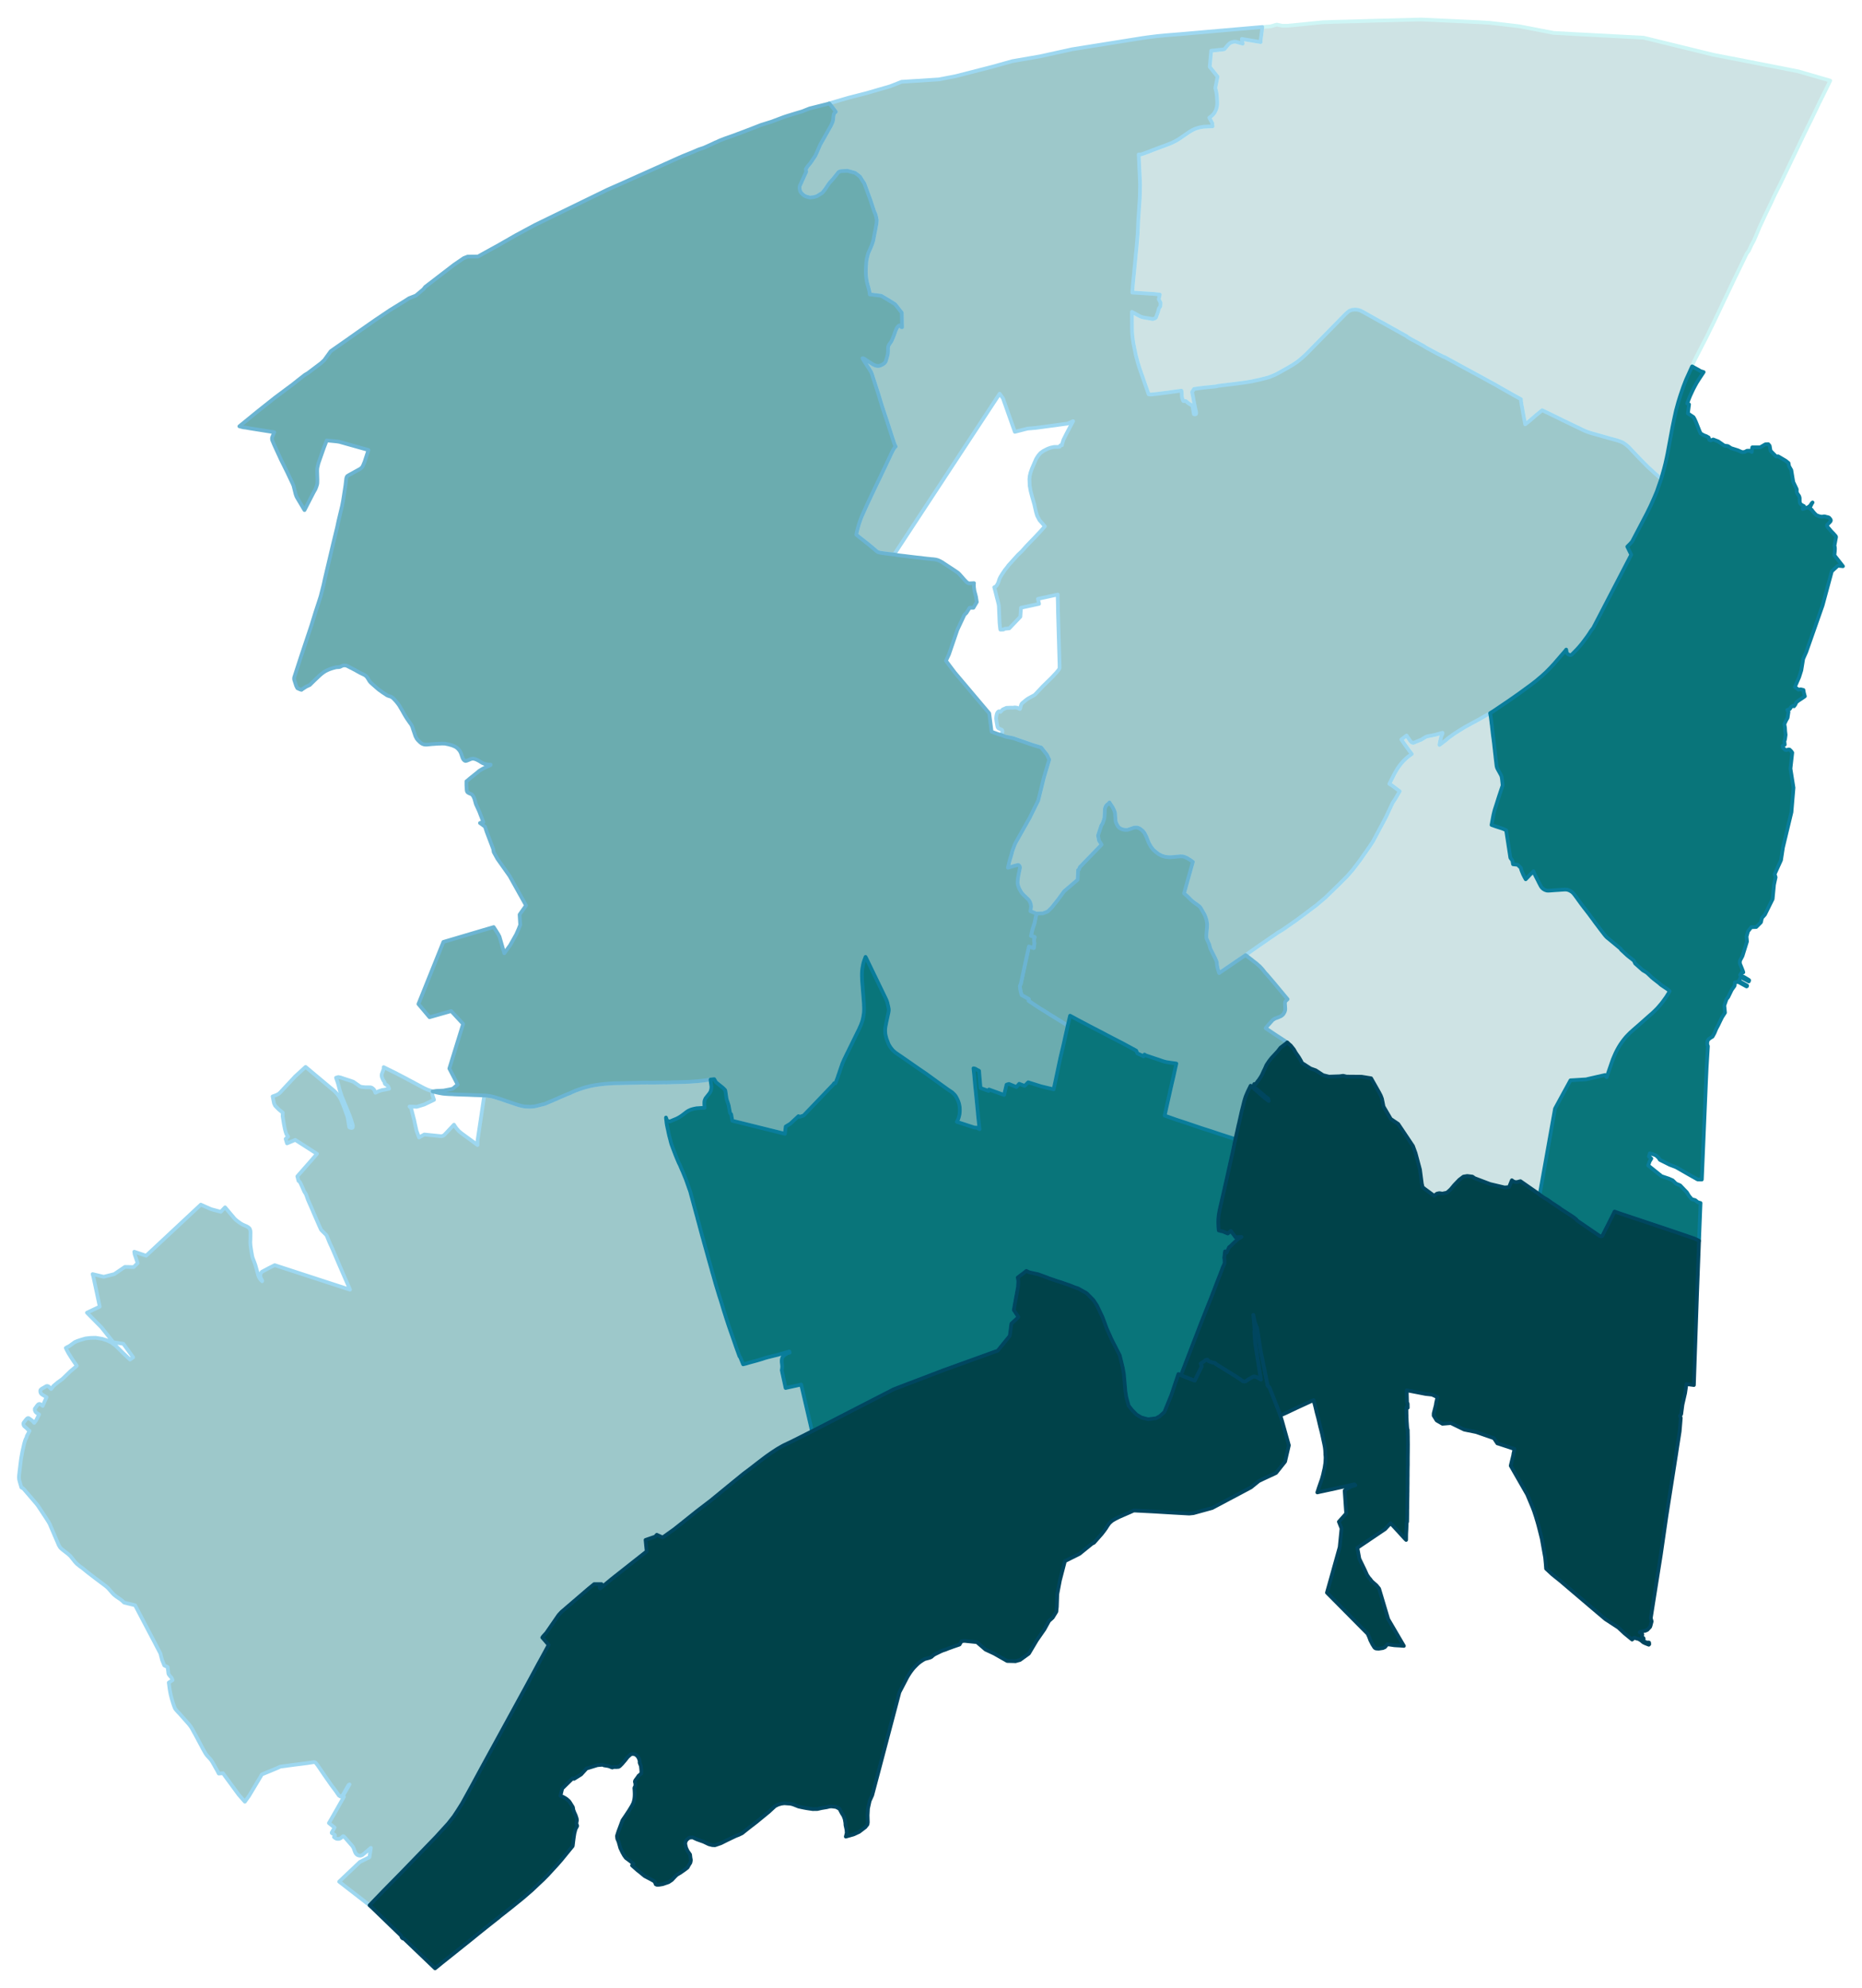 <svg width="384" height="4.27in" viewBox="0 0 2880 3077" xmlns="http://www.w3.org/2000/svg" xmlns:xlink="http://www.w3.org/1999/xlink"><path fill="#fff" d="M0 0h2880v3077H0z"/><defs><path id="a" d="M2382.24 1849.28l-1.05-.96-28.65-19.91-2.41.58-1.73.48-1.92.38-2.41-.19-2.3-.77-2.6-1.92-4.04 9.9-.19.68-7.02.57-22.4-5.29-24.04-9.13-3.36-2.4-7.98-.97-5.87.97-6.44 4.9-7.69 7.98-5.67 6.83-3.47 3.17-2.5 2.02-7.01 1.44-4.52-.77-3.66.77-4.23 3.08-.48.1-14.13-10.39-3.46-2.79-1.25-5.67-2.79-21.54-6.83-25.48-4.13-11.25-.48-.58-22.31-33.36-11.44-7.7-11.25-19.23-2.4-12.02-1.83-4.81-2.69-5.19-12.31-21.73-14.71-2.4-23.27-.2-5.29-1.25-5.57.77-16.35.58-9.13-2.31-11.44-7.5-7.89-2.79-13.46-8.65-1.25-2.89-3.36-5.76-4.91-7.12-2.98-5.19-5.09-6.35-.58-.29-4.52-4.13-4.9-3.18-13.17-8.55-15.39-10.29 1.44-1.92 2.5-2.89 7.22-8.08 1.15-.57.77-.58 1.34-.87 4.33-1.53 5.1-2.22 1.73-1.25 1.92-1.92 2.02-3.56.67-2.3.19-2.31-.19-2.89-.29-5.48.1-1.54.19-.77.68-1.15 3.17-2.98-20.67-24.81-11.16-13.08-2.98-3.17-3.84-4.9-2.5-2.79-2.31-2.41-1.73-1.44-.96-.86-2.12-1.93-5.19-3.94-1.83-1.54-9.8-7.5 2.11-1.44 20.58-14.52 9.32-6.35 4.33-2.98 1.44-1.05 7.02-4.72 4.71-3.36 7.69-4.62 5.68-3.94 15.96-11.15 11.15-8.27 17.6-13.27 1.05-.77.58-.39 14.13-11.92 21.93-21.35 5.28-5.29 5.48-5.48.29-.28 1.35-1.45 8.56-9.8 10.86-14.33 14.9-21.25 5.39-8.27 17.4-32.6 2.6-4.9 10.28-21.93 3.95-5.86 7.01-12.02-11.63-8.75-4.42-2.69 7.59-15 1.93-3.56 2.02-3.37 1.63-2.59 2.02-2.89 2.4-3.17 2.21-2.6 2.02-2.31 2.21-2.11 2.79-2.6 2.89-2.4 3.07-2.21 1.93-1.35-4.14-5.48-7.11-9.9-4.91-7.12 8.08-6.15 6.06 8.75 2.02 1.92 2.21.77 12.59-5.1 7.02-4.32 2.69-.87 11.93-2.31 2.98-.96 6.82-1.83.58-.19.77-.19.1.58-.1.48-.19.67-1.83 4.33-1.92 7.88-.58 3.27-.19 1.73 9.52-7.21 4.52-3.85 4.42-3.17.86-.67 3.95-2.79.67-.39.77-.48 5.86-3.75 7.98-4.9 6.35-3.56 1.63-.86 3.08-1.73 6.15-3.27 6.35-3.47 8.37-4.8 7.88-4.43.48 2.5.67 4.62.77 6.06.39 3.75.29 1.73.28 2.88.2 1.73.19 1.73.29 2.41.29 2.69.38 3.08.29 2.4.29 2.02.28 1.92.29 2.22.29 2.5.29 2.11.48 4.42.19 1.83.58 4.91.19 2.21.39 3.07.38 3.27.19 2.12.58 4.9.29 2.41.29 2.59.38 3.08.19 1.15.29 1.06.29.96.39 1.06.57 1.06.39.77.57 1.15.58.96 1.64 2.98 1.05 1.93.68 1.15.48 1.06.29.67.38 1.06.38 1.83.29 2.02.39 3.55.19 1.73.48 4.52-3.17 9.43-.58 1.73-.77 2.4-.67 1.92-1.44 4.43-2.5 7.98-3.18 9.81-.86 3.27-1.25 5.28-2.79 15 6.83 2.41 9.8 3.17 1.93.77 2.59 1.16 1.45.67 6.53 42.79 3.08 4.13 1.06 5.77 7.11.77 5.1 5 .29 1.92.48 1.45.77 2.02.96 2.3.96 2.41.77 1.44 1.25 2.5 1.92 3.46 4.71-4.9 1.93-2.21 1.15-.97 4.23-4.32 1.25 3.07 1.15 2.5.77 1.54 4.43 8.66v.09l.67 1.35 1.92 3.65.87 1.73.77 1.25.86 1.16.77.86.87.77.86.77 1.25.77 1.06.58 1.15.48 1.25.38 1.06.29 2.02.1 2.21-.1 2.5-.19 5.1-.38 6.44-.39 2.02-.19 6.15-.39 1.44-.09 1.45.09 1.53.1 1.73.48 1.45.48 1.34.67 1.25.68 1.73 1.06 1.16 1.05.96.87.19.19 1.15 1.44 1.83 2.31 1.35 1.92.96 1.16 2.11 3.07 1.64 2.22 2.69 3.75 2.02 2.69 2.4 3.17 2.12 2.69 6.44 8.37 3.37 4.62 3.26 4.32 1.74 2.5 2.4 3.18 1.92 2.5 3.46 4.61.87 1.25.77.87.09.19 1.16 1.54 1.34 1.73.77.96 1.73 2.31.29.29 1.25 1.63 1.16 1.25.86 1.06.87.77 1.05.96 1.16.86 2.69 2.22 3.36 2.78 11.83 9.81 1.44 1.35.39 1.06 10 9.23 2.79 2.21 2.88 2.21 3.46 2.79.96.96 1.73 3.94 11.93 10.58 5.67 3.37 1.92 1.63 1.44 1.35 5.1 4.9.96.77.48.29.87.86 8.94 6.93.96.96 1.83 1.54 10.57 7.11 2.79 2.6-1.34 2.5-2.41 3.85-1.73 2.78-2.11 2.89-2.41 3.36-1.63 2.12-.68.96-3.55 4.23-3.66 4.14-3.84 3.84-3.94 3.75-4.14 3.56-7.4 6.54-2.02 1.83-11.25 9.9-.96.77-2.02 1.83-1.25 1.05-3.56 3.27-.86.68-3.66 3.65-3.36 3.56-3.08 3.75-.96 1.25-1.92 2.59-2.79 4.04-2.6 4.23-2.4 4.33-2.21 4.42-2.02 4.62-2.12 5-2.21 6.25-6.73 19.62-.67 2.02-1.35-1.74-1.25-1.63-22.5 5.1-3.27.77-3.55.86-17.41 1.06-6.73.38-10.96 20-12.98 23.85-21.92 122.98-1.83 10.2z" stroke-linejoin="round"/></defs><use xlink:href="#a" fill="#cee3e4" stroke="#cef5f5" stroke-width="5.76"/><defs><path id="b" d="M2570.41 741.17l-5.77-4.9-6.45-5.77-3.55-3.27-4.71-4.23-12.89-13.08-10.96-11.54-1.92-2.02-2.02-2.21-1.73-1.83-2.79-2.5-1.73-1.44-2.12-1.44-.48-.38-.96-.68-1.82-1.06-1.74-.76-1.34-.58-1.54-.48-1.35-.48-.76-.29-.68-.19-2.11-.68-10.29-2.79-14.52-4.13-5.67-1.54-2.89-.86-3.46-.97-1.25-.38-.86-.19-1.64-.58-2.69-.86-2.4-.87-2.21-.87-3.08-1.34-5.67-2.79-2.79-1.35-3.08-1.44-14.9-7.21-6.06-2.89-2.11-1.05-3.27-1.64-12.5-6.06-1.83-.96-3.46-1.63-8.27-3.94-7.59 6.25-1.45 1.15-10.77 9.33-6.44 5.09-.57-3.07-.97-5-.28-1.54-1.54-8.37-1.35-7.69-.67-3.37-.29-1.82-.19-.96-.19-1.54-.39-2.21-.1-1.93v-1.44l-3.75-2.02-3.55-1.92-5.19-2.89-16.64-9.42-2.59-1.44-3.66-2.12-2.88-1.73-3.85-2.11-2.88-1.54-17.5-9.62-29.13-15.77-26.83-14.71h-.67l-4.71-2.31-5.96-2.98-4.91-2.69-11.44-6.16-2.02-1.25-1.15-.76-1.54-.97-11.35-6.25-.19-.09-7.88-4.23-.39-.2-5.38-3.26-.48-.77-2.31-1.25-15.86-8.85-4.52-2.5-4.14-2.31-4.32-2.4-5.58-3.18-5.1-2.69-12.69-7.11-2.4-1.35-10.87-6.06-2.21-1.15-1.82-.96-1.93-.68-1.73-.48-2.21-.38-1.92-.1h-1.54l-3.56.39-1.25.38-.77.29-.86.29-.48.19-.48.19-1.06.58-.87.67-.86.68-.39.29-1.82 1.63-1.35 1.25-2.12 2.12-5.67 5.76-3.46 3.56-1.63 1.73-.97.96-23.94 24.33-12.59 12.79-4.52 4.71-1.73 1.73-5.58 5.58-.96.87-4.04 3.65-4.9 4.13-4.52 3.37-5.58 3.65-7.3 4.33-15.48 8.66-4.23 2.11-4.52 1.92-4.33 1.73-.48.2-1.25.38-.96.19-1.44.48-2.79.68-9.14 2.31-7.4 1.53-2.88.68-.2.09-6.53 1.06-.87.19-3.75.58-7.4.96-8.08 1.06-26.73 3.27-1.34.58-4.23.48-16.45 1.63-10.19 1.35-4.52.67-2.98 4.71 2.22 11.54 1.44 7.69 2.69 12.79-.29 1.93-.58.48-1.25.19-1.44-.39-2.31-13.07-5.57-3.27-4.71-3.85h-3.46l-.29-.1-.77-1.63-1.16-3.27-.38-2.31-.1-3.17-.09-2.6-.39-3.07-3.17.38-12.98 1.83-4.9.67-4.91.67-2.59.29-8.08 1.06-4.42.48-2.41.19-2.11.29-3.08.19-1.15-.57-1.06.19-.86-2.5-6.45-18.37-.86-2.69-2.98-8.36-2.02-5.77-1.54-4.72-2.02-6.63-.29-.96-1.34-5.19-1.16-4.23-.38-1.64-.39-1.54-.28-1.54-.2-1.15-1.54-7.4-.28-1.54-.58-2.6-.58-3.27-.19-1.63-.19-1.25-.1-.48-.29-2.22-.29-2.21-.28-2.4-.2-2.4-.19-2.79-.19-2.02v-2.5l-.1-2.6-.09-17.31v-7.69l5.38 2.89 3.27 1.92 3.94 2.02 2.21.96 1.73.58 2.22.38 2.01.39 4.14.67 3.17.58 4.14.76 3.75-1.25 1.25-1.15 1.44-4.04 1.73-4.71 1.44-5.48 2.21-3.08.29-5.67-2.79-5.19 1.64-7.31-7.89-.96-34.71-2.21.58-7.79.1-2.02.19-2.02 1.73-17.6.29-2.69.09-1.54.49-4.61.28-2.79.77-8.27.39-3.56.19-2.31.38-3.84.87-8.95.29-2.59.09-1.06.29-3.46.96-11.25.39-5.19.96-21.64.67-9.23.48-7.5.77-11.54.2-2.02.09-1.73.1-2.02.09-1.63.1-5.77.19-11.16-.09-5.86-.29-6.25-.19-4.04-.1-2.89-.39-6.34-.67-15.39-.09-2.4-.1-2.02-.19-2.79h2.3l1.54-.19 1.93-.58 2.3-.77 5.58-2.02 6.63-2.59 2.41-.96.86-.29 6.06-2.31 4.9-1.83.97-.38.76-.29 2.02-.67 1.35-.49 8.94-3.46 1.06-.48 1.06-.38 2.21-1.06 2.59-1.25 1.54-.87 1.35-.67 1.44-.86 1.92-1.16.87-.57 1.63-1.06 2.79-1.93 2.69-1.82 6.45-4.43 2.5-1.73 1.92-1.15 3.08-1.73 2.01-.96 1.64-.68 1.92-.77 2.31-.67 1.35-.38 1.25-.29.57-.19 2.5-.48 3.08-.49 1.83-.09 1.44-.1h.67l3.27-.19 6.92-.29-.09-.67-.1-.87-.19-.57-.29-.87.38-1.35-2.5-4.8-2.3-4.23.86-.68 1.92-1.34 1.74-1.54 1.34-1.35.96-1.15.58-.67.48-.77.87-1.54.77-1.44.48-.97.67-1.82.29-.77.38-1.73.29-.87.19-1.06.1-.77.19-.96.1-1.25v-3.46l-.19-4.04-.2-3.17-.09-1.64-.2-1.63-.09-1.25v-.29l-.29-1.73-.38-2.02-.39-1.92-.77-2.79-.38-1.25 3.55-17.6-12.11-15.19 2.21-25 18.65-2.02 1.06-.19.48-.1.29-.19.48-.58.48-.48 4.81-5.77 2.21-2.02 1.73-.96 1.06-.58 3.56-.96 2.98-.19 6.63 1.92 4.33 1.25-.29-1.15-.96-6.25 5.57.96L1949.1 65l1.25.19-.19-1.82 2.02-15.29.57-6.25 12.31-.96 1.15-.2 9.04-2.59 8.75 1.82 8.27-.09 15.19-1.44 38.85-3.95 20.86-.67 32.98-.86 9.13-.29 12.12-.39 18.94-.48 58.17-1.54 89.41 4.14 16.35.96 46.25 5.38 53.55 10.29 39.04 2.12 100.09 5.29 107.58 26.34 7.31 1.45 29.42 5.67 29.04 5.67 9.33 1.83 22.59 4.42.96.19 33.17 6.54 49.42 14.33-3.94 8.17-13.75 27.79-10.77 22.5-7.88 15.97-1.16 2.4-.96 1.92-1.53 3.18-36.73 76.63-9.43 18.85-6.53 14.13-7.41 15.29-8.94 19.23-8.75 20.77-4.32 7.98-3.66 8.08-3.75 5.29-6.82 14.14-.87 1.73-9.42 19.42-.96 1.92-10.96 22.98-21.06 44.24-8.75 17.88-.67 1.54-22.21 43.27-2.6 7.02-9.13 20.1-1.35 3.36-3.36 8.75-4.43 12.98-3.17 10.2-3.56 13.07-3.07 14.14-2.41 11.73-4.81 25.86-2.78 14.91-1.25 5.96-2.02 9.14-2.02 7.98-2.5 8.84-1.92 7.02z" stroke-linejoin="round"/></defs><use xlink:href="#b" fill="#cee3e4" stroke="#cef5f5" stroke-width="5.76"/><defs><path id="c" d="M593.61 2925.65l-22.69 23.56-29.99-23.27-17.12-13.27 32.11-30.48 9.23-4.62 5.58-2.69 2.21-14.52-9.23 7.79-1.15.96-1.92 1.54-.68.58-.86.48-.68.28-1.34.39h-1.54l-.96-.19-.67-.1-.68-.29-.77-.29-.38-.19-.58-.38-.67-.58-.29-.29-.67-.77-.48-.57-.39-.77-.38-.58-.2-.67-.67-1.54-.77-2.21-.48-1.35-.38-.87-.39-.86-.57-.87-.39-.67-.77-1.06-9.32-10.67-1.93-2.21-.86-.96-.48-.58-.48-.29-.48-.19-.49-.1-.48.29-.57.39-.58.67-1.73 1.44-.77.48-.96.48-.58.19-.67.2h-2.5l-1.25-.2-.48-.19-.67-.29-1.35-.86-1.54-1.25 1.25-1.54.29-.48v-.58l-.19-.67-2.89-1.83-1.15-.48-.77-.67-.1-.39.1-.48 4.42-7.59-8.84-6.93 3.36-5.67 3.85-6.73 3.07-5.39.77-1.34 3.85-6.73.29-.58 1.82-3.17 3.66-6.44 1.25-2.12 1.34-2.5h-1.34l.09-1.73.77-1.54.97-1.73 2.88-4.9 2.69-4.81 1.92-3.27.68-1.16-1.35.68-5.09 8.75-1.25 2.21-1.73 3.17-.97 1.64-.67.38-.29.29-.38.58-.39.29-.29.76-.48.1h-.48l-.67-.19-.38-.19-2.02-1.25-1.25-1.83-1.35-1.92-1.92-2.89-7.5-10-10.19-14.61-2.21-3.27-8.08-11.83-2.89-3.85-1.15-1.05-.77-.29-1.44-.2-8.17 1.16-.96.19-2.79.39-4.52.57-2.89.39-8.65 1.05-23.84 3.18-6.16 2.79-22.5 9.32-19.71 32.98-6.63 9.24-9.52-10.87-24.32-33.17-2.89.19-3.65.29-2.02-3.95-3.17-5.57-2.41-4.33-2.59-4.52-1.35-2.02-1.73-2.21-1.92-2.02-2.02-2.21-1.73-2.12-1.64-2.3-2.5-4.43-1.06-1.82-2.21-4.14-9.23-17.31-2.79-5-2.3-4.23-1.64-2.88-1.54-2.21-1.73-2.31-1.73-2.02-9.32-10.48-3.85-4.43-2.11-2.11-2.7-2.98-1.15-1.35-.96-1.34-.77-1.45-1.06-2.69-.96-2.79-.77-2.3-1.83-6.16-1.25-4.71-.96-4.23-.67-3.85-.58-3.56-.48-3.84-.67-4.91 5.86-3.84-.96-2.41-.38-.86-.48-.58-.58-.77-.96-.96-.67-.86-.77-.97-.58-.77-.39-.57-.28-.48-.2-.48-.19-.87-1.15-9.61-5.19-2.5-3.47-8.56-2.01-7.7-.58-2.3-3.46-6.64-5.48-10.48-17.5-33.27-12.69-24.23-17.02-4.13-2.98-2.89-2.12-1.73-7.11-4.81-3.66-2.98-2.21-2.31-6.92-7.88-2.98-2.6-2.02-1.54-3.27-2.5-10.96-8.17-11.54-8.85-9.71-7.88-2.21-1.44-2.98-2.41-2.4-1.92-2.6-2.69-7.5-9.43-3.65-3.27-8.56-6.63-2.4-2.12-1.25-1.34-2.02-3.27-12.31-28.66-1.63-3.94-1.83-3.36-4.23-6.64-12.31-18.65-2.79-3.56-18.74-21.83-1.54-1.54-1.93-1.05-.67-.29-2.31-7.79-.96-3.56-.38-2.21-.1-2.69.19-2.98 1.93-16.35.86-6.83.87-5.48 1.44-7.79 2.79-12.21 1.44-4.9 1.35-3.18.77-.96.48-2.59 4.32-8.08-2.5-2.02-1.63-1.73-4.42-3.85-.77-1.82-.2-1.16v-1.06l.39-1.15 2.4-3.08.29-.48 2.31-2.59 1.34-.87h1.25l3.27 2.21 2.79 2.21 2.6 2.99 2.98-3.85 4.61-9.23-3.27-2.02-2.02-1.73-1.25-2.5v-2.69l1.93-2.5 1.15-1.74 2.12-2.4 1.25-.58 1.15-.09 1.83.96 2.69 2.11 5.96-13.55-6.83-4.04-1.44-1.25-.67-.96-.58-1.64-.09-.96v-1.73l.48-.96 1.82-1.54 4.43-2.5 2.59-1.54 1.83-.19 1.92.96 3.66 3.75 3.75-4.9 6.34-5.29 7.31-5.29 7.69-7.41 4.71-4.61 8.08-6.73 1.82-1.83-3.65-5.19-1.35-1.92-3.84-5.87-2.4-3.85-1.35-2.11-1.73-3.27-.77-1.35-.67-1.34-.58-1.35-.67-1.25 1.15-.67 1.06-.68 2.98-1.44.86-.57 7.98-5.77 1.64-.68 2.21-.96 6.35-2.11 5.28-1.54 1.06-.29 7.5-.87 8.17-.19 10 1.64 6.73 2.11 1.54.67 5.87 2.79 7.02 5.2 11.24 11.25 10.77 10.09 4.91-3.46-15.19-20.96-15.68-2.5-18.27-22.98-15.47-15.68-6.93-7.02 19.81-9.32-9.81-45.87-1.25-4.52 17.12 4.14 16.44-4.14 16.44-11.15 13.56.29 6.15-6.16-4.62-13.56-.57-4.04 18.36 6.16 84.61-79.04 15.96 7.02 15 4.04 6.63-6.93 7.79 9.33 4.91 5.77.67.86.48.58.77.87.86.86.58.58.77.67.87.68 1.25 1.05 1.63 1.16 3.65 2.59.97.58 1.73.96.28.19 2.22.97 1.44.67 1.54.58 1.53.77 1.83 1.15 1.06.86.58.58.48.48.38.77.29.67.38 1.06.2.87.09.77.1 1.15v3.37l-.1 5.57v1.73l-.19 5v1.35l.1 1.25.19 2.69.19 1.35.1.96.19.96.77 5.39.67 3.65.48 2.79.19 1.25.29 1.06.2.77.38 1.15.38 1.15 1.45 3.66.96 2.5.48 1.44.86 2.31 1.35 4.9.48 1.73.39 1.35.38 1.25.39 1.73.96 3.37.38 1.34.39 1.06.38 1.06.58 1.25.77 1.34 1.05 1.54 1.16 1.35.67.67 1.06 1.06.19-.58-.1-.29-.09-.38-1.44-2.79-.68-1.44-.19-.48-.19-.39-.1-.57-.09-.68-.1-.77v-.86l.1-.87.19-.77.29-.86.38-.87.58-.86.67-.87.29-.29.29-.19.38-.19 5.96-3.17 3.56-1.93 6.35-3.17 3.27-1.64 116.53 37.99-.39-1.06-.19-.58-.29-.67-15-34.43-6.44-15.09-5.1-11.93-.28-.57-.29-.68-3.37-7.21-.29-.77-.28-.57-3.75-9.23-.29-.68-.39-.57-.29-.49-.48-.57-.77-.77-.57-.58-5.58-5.48-.38-.48-.39-.48-.38-.77-.29-.58-.29-.67-1.63-3.56-9.14-20.96-.57-1.35-.29-.86-.58-1.35-7.11-16.15-.2-.48-.19-.58-2.4-6.73-.2-.58-.38-.57-.48-.87-.87-1.35-.38-.67-.48-.67-4.33-9.71-1.44-3.18-1.06-1.82-.19-.39-.48-.48-.48-.48-.39-.39-.67-.28-1.83-7.02 1.16-1.35 1.25-1.44 1.34-1.54 17.41-19.81 9.32-10.77-33.65-21.54-12.79 5.39-2.11-6.93 3.75-3.55-2.5-3.56-1.35-3.94-1.06-4.04-1.53-7.6-2.02-12.21.19-4.9.1-.77-6.06-4.91-5.77-5.86-1.44-2.98-.39-1.06-2.11-10.39 5.57-2.02 3.27-1.63 2.41-1.92 20.09-21.54 3.46-3.75 3.18-2.89 13.07-11.92 44.13 36.92 2.21 2.22 2.6 2.78 1.73 2.31 1.64 2.21 1.15 2.12 1.44 2.59 2.98 7.12 1.64 4.14 2.4 6.53 1.44 4.04 1.25 3.46.77 3.08 2.12 13.66.96.76 1.34.39 1.25.19.77-.09.68-.29.38-.58.19-.67.1-.77v-1.44l-1.83-6.16-.38-1.25-2.69-7.79-12.5-30.58-3.37-10.57-1.25-5-1.25-4.52-2.79-8.08 3.56-1.06 3.65.77 8.27 2.79 7.79 2.5 3.66 1.35 10.38 7.21 2.31.67 5.57.58h4.43l4.03.1 2.22.86 2.69 2.31.77 1.25 1.63 3.94 4.9-2.31 5.2-1.73 4.13-.67 7.02-1.54-.77-1.83-.48-1.15-.38-.77-.39-.48-.96-.77-.48-.48-1.16-.77-1.44-.86-.48-.58-.19-.48-.1-.39-.09-.48-.1-.67-.29-.67-.38-.77-.48-.58-.48-.58-.48-.96-.48-.96-.58-1.15-.48-1.25-.39-.97-.29-.96-.09-.86-.1-.96v-.87l.1-.67.09-.58.2-.77.77-1.92.77-2.21.76-2.02.29-.96.2-.58v-.96l-.1-1.45 7.79 3.85 11.15 5.48.38.19 2.99 1.64 1.73.86.57.29 3.66 1.93 7.4 3.84 2.4 1.35 4.04 2.11.96.58 1.25.58 3.75 2.02 1.16.67.96.48 3.56 1.92 2.78 1.45 1.73.96.48.29 5.2 2.69h.19l3.27 1.54 2.21.77 6.15 2.02-.29 1.53-.09.87v.67l-.1.96.1.87.09.77.2.77.67 1.92 1.63 4.71-15.09 7.21-8.08 2.5-3.55 1.06-11.25-.38 2.4 2.31 4.81 18.55.96 4.72 2.69 12.01 3.85 10.29 8.17-4.61 3.75.38 20.77 2.12 2.3.09 2.5-.67 1.73-1.25 14.91-15.86 1.15 1.92 2.79 3.94 3.56 4.04 4.32 3.56 21.44 15.67 3.18 2.4.09-7.3 10.39-69.52 2.02.09 2.3.19 1.83.29 3.46.48 1.25.29.58.1 3.56.86 2.5.77 4.52 1.44 3.55 1.06 5.29 1.93 8.85 2.98 9.03 3.07 3.37 1.06 1.35.39 1.63.48 1.92.48 1.64.38 1.54.29 1.44.29 1.73.19 2.02.1 2.4.09 1.92.1h1.45l6.44-.48 3.46-.77 7.02-1.83 5.58-1.34 14.13-5.97 4.42-1.92 3.27-1.54 3.85-1.63 9.42-4.04 3.94-1.44 3.17-1.64 2.6-1.05 2.12-.97 1.73-.67 1.73-.58 3.36-1.25 1.83-.57 3.27-1.16 1.73-.48 1.73-.48 1.73-.58 1.73-.38 1.83-.48 1.63-.39 1.73-.48 1.83-.28 1.73-.39 1.73-.29 2.5-.48 2.31-.29 3.46-.48 4.52-.57 3.36-.39 2.02-.1 2.6-.28 2.69-.2 2.4-.09 1.25-.1 3.37-.19 3.08-.1h.57l3.27-.09h2.41l3.36-.1 10.77-.29 10.58-.19 9.13-.29 9.04-.1 1.63.1h7.6l16.92-.29 3.27.1 2.79-.19h3.07l1.35-.1 3.17-.1 12.98-.28 3.17-.1h1.93l2.4-.19 3.94-.1 2.7-.19 12.11-.87 7.98-.96 10.67-1.44.39 4.04.96 6.92-.19 3.17-.68 2.99-.67 1.82-1.54 2.41-6.06 7.69-1.05 2.31-.58 1.92-.19 1.83v3.27l.38 5.38-3.55.1-9.04.57-5.48 1.16-3.66 1.15-3.55 1.64-2.79 1.82-5 3.85-3.27 2.4-3.17 2.02-3.66 1.93-10.57 4.42-1.35-.19-.77-.2-.67-.09-.48-.29-.58-.48-.48-.58-.29-.58-.38-.67-1.06-2.98.1 2.02.38 2.4.19 1.73.1 1.35.19 1.25.1.87.38 2.02.77 3.94.58 2.4.67 3.27.58 2.89.96 4.23 1.54 5.77 1.05 4.23.58 2.02.58 1.82 2.11 5.68 4.04 10.57 2.89 7.02 2.11 4.91 1.73 3.36.48 1.25 2.12 5 1.73 3.85.86 2.11 3.85 9.33 5.58 15.77.67 1.73.86 2.69 1.06 4.04 3.46 12.79 4.62 17.02 1.54 5.48.48 2.12 1.82 6.63 5.29 19.81 1.06 3.56.77 2.88 1.35 5 2.5 8.85 1.63 5.87 2.4 8.65.2.67.19.77 1.73 6.06 1.83 6.54.28.77.39 1.63 1.34 5.1.49 1.63.48 1.45 4.13 14.71 5.67 18.65 2.31 7.12 1.25 4.04 2.98 10 3.94 12.5 3.66 11.15 2.4 7.02 4.23 12.02 4.33 12.5.96 2.79 1.25 3.46 2.31 6.35 1.82 5 .87.67.29.67.86 2.12 1.64 3.94 1.25 3.17.57 1.35 2.79-.67 2.31-.58 3.37-1.06 13.07-3.56 7.69-2.3 4.62-1.54 2.79-.77 2.02-.58 1.63-.38 6.63-1.64 6.35-1.54 8.36-2.4 6.45-1.83 3.55-.96.39 1.73-3.46.96-3.27 2.02-.87.58-.77.48-.57.48-.68.77-.57.67-.58.87-.48.77-.29.77-.29.96-.19.86-.1.77-.09.77v2.89l.57 4.9.1 1.44v1.06l-.1.96v.97l-.19 1.05-.09.96-.29.97 1.06 5.19 4.9 22.6 24.13-5.29 14.71 63.46 1.93 8.85-27.5 13.84-5.39 2.7-4.52 2.11-4.03 1.92-2.6 1.25-2.79 1.54-3.65 2.12-2.21 1.25-1.73 1.06-8.47 5.57-7.01 4.91-3.75 2.78-7.21 5.49-7.12 5.48-4.9 3.84-4.14 3.18-6.73 5-2.4 1.82-28.27 23.08-22.4 18.37-16.25 12.4-5.48 4.23-25.09 20.1-10.1 7.98-17.31 12.31-9.13-4.14-2.02 2.31-.87.67-14.51 5 1.73 17.79-4.23 3.27-49.04 38.66-8.94 7.4-9.81 8.08-.57-1.16-.2-.77.2-.57.28-.48.48-.29 1.25-.39.49-.38.38-.67-.19-2.12h-11.35l-8.75 7.12-41.92 35.96-3.36 3.65-.48.48-.29.39-.39.48-.38.48-17.69 25.67-.39.58-.38.48-.39.48-2.01 2.21-2.6 2.89-1.35 1.82 3.27 3.66 3.27 3.85 3.37 3.94-5.87 10.86-7.4 13.56-2.89 5.19-3.27 6.06-14.13 26.16-9.33 17.02-2.4 4.42-33.46 61.15-22.98 41.93-18.46 34.04-13.65 24.71-6.83 10.87-6.34 9.61-8.46 10.77-18.56 20.39-19.42 20.09-36.25 37.41-24.81 25.19z" stroke-linejoin="round"/></defs><use xlink:href="#c" fill="#9dc8ca" stroke="#9dd7f0" stroke-width="5.76"/><defs><path id="d" d="M1886.03 1506.29l-.68-2.02-1.15-3.56-.77-3.27-.67-3.46-.19-2.02-.1-1.44-.19-1.25-.77-2.31-1.06-2.5-8.08-16.15-1.63-6.35-1.92-4.14-2.21-4.8-.29-1.35-.1-3.65.39-5.39.67-7.11.19-4.81-.96-6.44-1.35-4.14-1.34-3.46-1.35-2.6-5.09-8.84-1.83-2.12-3.85-2.98-2.59-1.73-3.75-2.79-3.56-3.17-5.29-5.39-4.61-3.94-.1-.58 13.56-48.36-3.66-2.69-5.67-3.47-3.27-1.44-3.36-.86-3.46-.1-10.97 1.06-5.48.29-6.34-.48-5.77-1.74-5-2.59-4.42-3.37-4.14-3.65-3.36-4.42-1.83-3.18-1.63-3.07-3.66-9.24-2.59-5.19-1.16-1.63-1.82-2.21-3.27-2.7-2.12-1.34-1.34-.48-2.12-.68h-2.21l-2.6.29-9.8 3.37h-4.04l-2.98-.58-3.18-1.06-2.3-1.34-2.02-2.02-1.44-2.12-1.06-2.21-1.25-2.98-.48-3.27-.68-10.38-.96-3.27-1.25-2.79-1.73-3.37-3.46-5.09-1.15-2.02-1.64 1.82-2.59 2.12-1.35 1.73-.48.96-.86 2.31-.2 1.44-.29 6.64-.38 5.38-.38 2.98-2.12 6.16-.87 1.82-1.44 2.12-5.19 15.77 1.54 7.79 4.04 6.25-.58.67-27.98 28.85-5.38 5.57-.87 3.18-1.63 1.05-.68 15.1-4.61 3.94-14.52 12.31-1.25 1.16-.77.67-8.84 12.21-10 12.6-6.06 6.05-7.69 3.08-10 .29-9.33-3.75.29-1.25.77-5.77-.38-3.27-.87-2.5-.48-1.44-1.06-1.83-1.06-1.54-8.84-8.55-2.5-3.08-3.17-5.67-1.54-3.95-.68-2.69-.28-2.5.19-4.42.96-6.45 1.25-6.15 1.06-5 .19-.86-.1-1.06-.09-.58-.1-.67-.29-.48-.38-.58-.68-.67-.28-.29-.48-.29h-.97l-5.57 1.44-5.39 1.64-4.32 1.25 1.73-7.6 1.15-4.42 1.06-3.37 1.54-5.09 1.05-4.24.87-2.78.87-2.41.96-2.5 1.15-3.17 1.73-3.56 21.35-37.79 13.46-27.21 8.75-35.58 8.26-27.69-3.75-7.79-8.74-10.96-12.89-3.85-30.67-10.67-11.63-2.31-5.96-2.31 1.25-5.67-.2-1.25-.38-.77-.58-.67-3.36-1.44-1.73-.87-.68-.67-.57-.87-.48-1.73-1.16-6.35-.67-5.28.19-2.89.58-3.08.67-2.3.58-.97.77-1.05.57-.48.68-.39.57-.19.48.1.68.19.96.77 3.36-3.75 5.77-2.6 7.21-.29 2.7.1 3.27-.39 3.36.39 4.33 2.02.67-1.44.48-2.5.67-2.12.77-1.73.87-1.16 5.96-4.9 2.88-2.11 2.89-1.64 7.21-3.85 1.44-1.25 11.44-12.21 13.75-13.46 7.5-7.98 3.56-4.33 1.15-2.02.29-1.05-.09-1.93v-2.79l-2.41-82.31-.09-10-.39-13.94.1-2.5-30.67 6.73 1.73 7.69-27.98 6.06-.96 13.85-17.12 17.98-6.92.67-2.31 1.25-4.61.1-.2-.87-.09-.96-.29-2.21-.67-6.83-1.06-25.09-.1-1.16-.19-1.05-.19-1.25-1.73-7.02-.77-2.7-2.02-8.27-1.83-7.01-.38-1.06 1.54-.87.67-.29.58-.57 1.15-1.25 2.12-3.85 2.01-6.06 1.54-3.27 2.79-4.52 4.23-6.25 3.94-4.9 1.45-2.12 14.61-16.15.19-.19 6.06-5.77 6.25-7.02 3.36-3.56 11.45-11.83 2.02-2.21 4.99-5.29 7.5-8.46-2.69-3.08-5.67-6.44-3.75-7.11-1.63-5.58-2.7-11.92-3.46-12.02-2.21-8.56-1.44-8.08-.39-10 .39-4.71 1.15-5.1 2.41-6.92 6.44-14.81 3.27-5.09 3.36-3.95 4.33-3.17 6.73-3.46 4.71-1.73 5.58-1.16h5.57l2.89-.28.19-.87.67-.96.48-.39 1.16-.28.96.19.48-2.41 1.92-6.15 4.43-8.85 10.48-19.9-1.25.48-2.5 1.15-4.81 2.12-48.84 6.63-13.27 1.16-19.52 5-18.37-51.93-5.19-7.11-163.35 248.85-8.65-.96-.68-.1-3.94-.48-4.33-.57-5.38-.97-2.12-.77-1.73-1.05-.48-.39-3.17-2.79-.77-.67-10.09-8.37-1.16-.86-2.11-1.64-3.47-2.78-3.07-2.41-1.92-1.44-3.47-2.88-1.92-1.54.48-2.6.39-2.02.67-2.5.38-1.63.68-2.5.67-2.12.38-1.63.58-1.83.67-1.92 1.06-3.08.87-2.5 1.34-3.37.87-2.02.67-1.63.87-1.83 4.42-9.8 2.79-6.06 3.65-7.7 3.46-7.4 2.89-6.06 3.75-7.79 2.88-5.96 2.41-5 3.36-7.11 6.06-12.6 2.21-4.81 3.94-8.27 1.35-2.98 1.15-2.4.96-1.83.77-1.44.77-1.44.77-1.25.96-1.35.87-1.06.96-.96-1.16-2.21-.28-.67-.29-.68-.87-2.3-2.88-8.85-4.33-13.37-3.75-11.63-3.75-11.16-3.84-11.82-2.41-7.79-2.4-8.08-.77-2.5-3.46-10.67-4.33-13.27-2.31-7.31-.57-1.54-.39-.77-.29-.77-.48-.86-.96-1.44-1.54-2.6-7.3-11.06-3.08-5.29 1.35.1 2.4 1.15 2.21 1.73 10.48 6.64 3.08 1.44 1.82.58 1.83.29h2.21l2.41-.68 3.27-1.54 2.59-1.73 1.92-2.21.58-1.15 2.02-6.83 1.15-4.9.29-3.75v-5.58l.39-2.02.48-1.15.86-1.73 2.79-3.85 1.35-2.5 3.07-7.31 2.6-7.4 2.02-4.43 2.11-2.69 1.73-1.25.58-.09.67.09.58.29.67.87.87 1.53h.29l.67.1-.48-22.5-10.29-13.08-9.61-6.05-11.83-7.02-17.88-2.22-.39-3.84-1.05-4.62-2.7-9.81-1.15-6.25-.58-5.38-.19-5.1.1-5.19.67-10.19.39-2.98.76-3.56 1.93-7.12 3.65-8.17 2.02-4.81 2.21-7.02.87-5.09 2.5-12.5.86-5 .58-2.98.38-5.29-.86-4.91-1.16-4.23-1.82-3.94-5.87-17.88-9.52-25.87-3.07-4.62-3.56-5.77-3.75-3.07-4.04-2.89-4.9-1.34-2.41-.68-4.51-1.25-9.33.58-1.92.39-2.31.96-4.14 5.19-4.32 5.38-5.48 6.06-2.79 3.94-4.14 6.25-4.51 5.49-8.18 5.09-4.9 1.44-5.96.68-5.87-1.54-1.15-.58-2.31-1.15-2.88-2.6-2.31-2.69-.96-2.79-.1-.58-.48-2.59.19-2.89.49-1.25 8.74-19.32.68-1.25.19-.97-.67-3.65 2.59-4.14 4.71-5.57 7.5-11.16 2.31-5 5.1-11.82 16.53-29.33.58-1.16.29-.57.86-1.93 1.35-3.17.67-4.04.39-4.04.38-2.59.39-1.16.38-.76 1.44-1.45 1.06-.96-.57-.77-2.89-3.94-.58-.67-.38-.68-5.77-6.92 29.9-8.75 27.79-7.12 36.73-10.67 17.59-6.92 57.59-3.66 25.96-5 57.31-14.71 30.57-8.56 42.6-7.4 49.51-10.87.96-.19 108.27-17.31 6.05-.86 2.02-.29 14.71-1.83 15.19-1.44 15.77-1.25 5.96-.48 40.58-3.56 85.18-7.4-.57 6.25-2.02 15.29.19 1.82-1.25-.19-22.31-3.75-5.57-.96.96 6.25.29 1.15-4.33-1.25-6.63-1.92-2.98.19-3.56.96-1.06.58-1.73.96-2.21 2.02-4.81 5.77-.48.48-.48.58-.29.19-.48.1-1.06.19-18.65 2.02-2.21 25 12.11 15.19-3.55 17.6.38 1.25.77 2.79.39 1.92.38 2.02.29 1.73v.29l.09 1.25.2 1.63.09 1.64.2 3.17.19 4.04v3.46l-.1 1.25-.19.96-.1.77-.19 1.06-.29.87-.38 1.73-.29.77-.67 1.82-.48.97-.77 1.44-.87 1.54-.48.77-.58.67-.96 1.15-1.34 1.35-1.74 1.54-1.92 1.34-.86.68 2.3 4.23 2.5 4.8-.38 1.35.29.87.19.57.1.87.09.67-6.92.29-3.27.19h-.67l-1.44.1-1.83.09-3.08.49-2.5.48-.57.19-1.25.29-1.35.38-2.31.67-1.92.77-1.64.68-2.01.96-3.08 1.73-1.92 1.15-2.5 1.73-6.45 4.43-2.69 1.82-2.79 1.93-1.63 1.06-.87.57-1.92 1.16-1.44.86-1.35.67-1.54.87-2.59 1.25-2.21 1.06-1.06.38-1.06.48-8.94 3.46-1.35.49-2.02.67-.76.29-.97.38-4.9 1.83-6.06 2.31-.86.29-2.41.96-6.63 2.59-5.58 2.02-2.3.77-1.93.58-1.54.19h-2.3l.19 2.79.1 2.02.09 2.4.67 15.39.39 6.34.1 2.89.19 4.04.29 6.25.09 5.86-.19 11.16-.1 5.77-.09 1.63-.1 2.02-.09 1.73-.2 2.02-.77 11.54-.48 7.5-.67 9.23-.96 21.64-.39 5.19-.96 11.25-.29 3.46-.09 1.06-.29 2.59-.87 8.95-.38 3.84-.19 2.31-.39 3.56-.77 8.27-.28 2.79-.49 4.61-.09 1.54-.29 2.69-1.73 17.6-.19 2.02-.1 2.02-.58 7.79 34.71 2.21 7.89.96-1.64 7.31 2.79 5.19-.29 5.67-2.21 3.08-1.44 5.48-1.73 4.71-1.44 4.04-1.25 1.15-3.75 1.25-4.14-.76-3.17-.58-4.14-.67-2.01-.39-2.22-.38-1.73-.58-2.21-.96-3.94-2.02-3.27-1.92-5.38-2.89v7.69l.09 17.31.1 2.6v2.5l.19 2.02.19 2.79.2 2.4.28 2.4.29 2.21.29 2.22.1.48.19 1.25.19 1.63.58 3.27.58 2.6.28 1.54 1.54 7.4.2 1.15.28 1.54.39 1.54.38 1.64 1.16 4.23 1.34 5.19.29.96 2.02 6.63 1.54 4.72 2.02 5.77 2.98 8.36.86 2.69 6.45 18.37.86 2.5 1.06-.19 1.15.57 3.08-.19 2.11-.29 2.41-.19 4.42-.48 8.08-1.06 2.59-.29 4.91-.67 4.9-.67 12.98-1.83 3.17-.38.39 3.07.09 2.6.1 3.17.38 2.31 1.16 3.27.77 1.63.29.1h3.46l4.71 3.85 5.57 3.27 2.31 13.07 1.44.39 1.25-.19.58-.48.29-1.93-2.69-12.79-1.44-7.69-2.22-11.54 2.98-4.71 4.52-.67 10.19-1.35 16.45-1.63 4.23-.48 1.34-.58 26.73-3.27 8.08-1.06 7.4-.96 3.75-.58.87-.19 6.53-1.06.2-.09 2.88-.68 7.4-1.53 9.14-2.31 2.79-.68 1.44-.48.96-.19 1.25-.38.48-.2 4.33-1.73 4.52-1.92 4.23-2.11 15.48-8.66 7.3-4.33 5.58-3.65 4.52-3.37 4.9-4.13 4.04-3.65.96-.87 5.58-5.58 1.73-1.73 4.52-4.71 12.59-12.79 23.94-24.33.97-.96 1.63-1.73 3.46-3.56 5.67-5.76 2.12-2.12 1.35-1.25 1.82-1.63.39-.29.86-.68.87-.67 1.06-.58.48-.19.48-.19.86-.29.77-.29 1.25-.38 3.56-.39h1.54l1.92.1 2.21.38 1.73.48 1.93.68 1.82.96 2.21 1.15 10.87 6.06 2.4 1.35 12.69 7.11 5.1 2.69 5.58 3.18 4.32 2.4 4.14 2.31 4.52 2.5 15.86 8.85 2.31 1.25.48.77 5.38 3.26.39.2 7.88 4.23.19.09 11.35 6.25 1.54.97 1.15.76 2.02 1.25 11.44 6.16 4.91 2.69 5.96 2.98 4.71 2.31h.67l26.83 14.71 29.13 15.77 17.5 9.62 2.88 1.54 3.85 2.11 2.88 1.73 3.66 2.12 2.59 1.44 16.64 9.42 5.19 2.89 3.55 1.92 3.75 2.02v1.44l.1 1.93.39 2.21.19 1.54.19.96.29 1.82.67 3.37 1.35 7.69 1.54 8.37.28 1.54.97 5 .57 3.07 6.44-5.09 10.77-9.33 1.45-1.15 7.59-6.25 8.27 3.94 3.46 1.63 1.83.96 12.5 6.06 3.27 1.64 2.11 1.05 6.06 2.89 14.9 7.21 3.08 1.44 2.79 1.35 5.67 2.79 3.08 1.34 2.21.87 2.4.87 2.69.86 1.64.58.86.19 1.25.38 3.46.97 2.89.86 5.67 1.54 14.52 4.13 10.29 2.79 2.11.68.68.19.76.29 1.35.48 1.54.48 1.34.58 1.74.76 1.82 1.06.96.68.48.38 2.12 1.44 1.73 1.44 2.79 2.5 1.73 1.83 2.02 2.21 1.92 2.02 10.96 11.54 12.89 13.08 4.71 4.23 3.55 3.27 6.45 5.77 5.77 4.9-3.18 9.04-3.65 10.58-4.23 10-5.29 11.83-5.86 12.02-9.62 18.36-13.27 25.29-3.07 3.46-4.43 4.43 6.16 12.5-33.17 63.84-15.77 30.39-8.27 15.86-1.64 3.18-3.84 5-.39.77-1.92 2.98-2.88 4.23-4.91 6.63-3.75 4.91-4.23 5-3.36 3.75-4.62 4.71-3.65 3.65-1.25.29-.58.1h-.38l-.87-.19-.96-.29-.58-.29-.57-.39-.87-.67-.86-.96-.58-.77-.39-2.79-.38-2.11-1.54 2.02-11.73 13.55-5.48 6.35-6.06 6.54-6.25 6.34-6.63 6.06-8.85 7.5-7.69 5.96-19.23 14.04-15.38 10.77-23.65 15.96-5.29 3.27-7.88 4.43-8.37 4.8-6.35 3.47-6.15 3.27-3.08 1.73-1.63.86-6.35 3.56-7.98 4.9-5.86 3.75-.77.48-.67.39-3.95 2.79-.86.67-4.42 3.17-4.52 3.85-9.52 7.21.19-1.73.58-3.27 1.92-7.88 1.83-4.33.19-.67.1-.48-.1-.58-.77.19-.58.19-6.82 1.83-2.98.96-11.93 2.31-2.69.87-7.02 4.32-12.59 5.1-2.21-.77-2.02-1.92-6.06-8.75-8.08 6.15 4.91 7.12 7.11 9.9 4.14 5.48-1.93 1.35-3.07 2.21-2.89 2.4-2.79 2.6-2.21 2.11-2.02 2.31-2.21 2.6-2.4 3.17-2.02 2.89-1.63 2.59-2.02 3.37-1.93 3.56-7.59 15 4.42 2.69 11.63 8.75-7.01 12.02-3.95 5.86-10.28 21.93-2.6 4.9-17.4 32.6-5.39 8.27-14.9 21.25-10.86 14.33-8.56 9.8-1.35 1.45-.29.28-5.48 5.48-5.28 5.29-21.93 21.35-14.13 11.92-.58.39-1.05.77-17.6 13.27-11.15 8.27-15.96 11.15-5.68 3.94-7.69 4.62-4.71 3.36-7.02 4.72-1.44 1.05-4.33 2.98-9.32 6.35-20.58 14.52-2.11 1.44-16.44 11.16-24.52 16.73z" stroke-linejoin="round"/></defs><use xlink:href="#d" fill="#9dc8ca" stroke="#9dd7f0" stroke-width="5.76"/><defs><path id="e" d="M1914.2 1750.14l-2.98 13.17-5.96-1.92-15.58-5-15.48-5.19-15.38-4.91-23.75-8.07-15-4.91-18.36-6.44 2.78-12.6 2.89-12.79 3.85-17.3 4.23-18.27 4.32-19.62-5.38-.77-4.23-.58-1.64-.28-2.02-.29-1.82-.29-1.73-.39-1.93-.48-1.82-.57-3.18-1.06-1.25-.48-4.32-1.44-5.29-1.73-1.64-.58-2.01-.67-9.14-3.08-1.92-1.25-1.54 2.88-2.11-1.25-5.97-2.79-1.34-.57-1.83-4.33-1.83-.96-.96-.58-1.34-.77-1.93-.96-4.23-2.31-1.82-.96-1.06-.57-1.73-.97-.77-.38-3.85-2.12-2.88-1.54-1.54-.76-3.75-1.93-1.73-.86-1.15-.68-3.66-1.82-4.61-2.41-3.66-1.92-2.5-1.25-4.13-2.21-.67-.39-2.41-1.25-1.25-.67-1.92-.96-2.4-1.25-2.7-1.44-4.9-2.5-4.81-2.5-8.36-4.43-7.89-4.13-4.03-2.12-1.06-.57-4.71-2.6-.68-.38-5.48-2.89-2.5 10.77-.76 3.27-.39 1.25-28.75-17.79-4.61-2.98-11.44-7.02-15.77-10.58.48-2.5-5.77-3.36-5.38-2.89-1.25-4.13-1.06-5.19-.48-4.81.86-2.12.48-1.25.39-1.15.48-2.21 3.94-18.46 2.21-10.29 4.23-19.14 1.44-6.63 7.41 2.5.96-7.02v-1.16l-.29-1.54-.19-1.34.09-2.31.49-2.11.28-1.64-5.57-1.73.57-2.5 1.54-7.21 3.27-9.81 3.08-15 10-.29 7.69-3.08 6.06-6.05 10-12.6 8.84-12.21.77-.67 1.25-1.16 14.52-12.31 4.61-3.94.68-15.1 1.63-1.05.87-3.18 5.38-5.57 27.98-28.85.58-.67-4.04-6.25-1.54-7.79 5.19-15.77 1.44-2.12.87-1.82 2.12-6.16.38-2.98.38-5.38.29-6.64.2-1.44.86-2.31.48-.96 1.35-1.73 2.59-2.12 1.64-1.82 1.15 2.02 3.46 5.09 1.73 3.37 1.25 2.79.96 3.27.68 10.38.48 3.27 1.25 2.98 1.06 2.21 1.44 2.12 2.02 2.02 2.3 1.34 3.18 1.06 2.98.58h4.04l9.8-3.37 2.6-.29h2.21l2.12.68 1.34.48 2.12 1.34 3.27 2.7 1.82 2.21 1.16 1.63 2.59 5.19 3.66 9.24 1.63 3.07 1.83 3.18 3.36 4.42 4.14 3.65 4.42 3.37 5 2.59 5.77 1.74 6.34.48 5.48-.29 10.97-1.06 3.46.1 3.36.86 3.27 1.44 5.67 3.47 3.66 2.69-13.56 48.36.1.58 4.61 3.94 5.29 5.39 3.56 3.17 3.75 2.79 2.59 1.73 3.85 2.98 1.83 2.12 5.09 8.84 1.35 2.6 1.34 3.46 1.35 4.14.96 6.44-.19 4.81-.67 7.11-.39 5.39.1 3.65.29 1.35 2.21 4.8 1.92 4.14 1.63 6.35 8.08 16.15 1.06 2.5.77 2.31.19 1.25.1 1.44.19 2.02.67 3.46.77 3.27 1.15 3.56.68 2.02 24.52-16.73 16.44-11.16 9.8 7.5 1.83 1.54 5.19 3.94 2.12 1.93.96.86 1.73 1.44 2.31 2.41 2.5 2.79 3.84 4.9 2.98 3.17 11.16 13.08 20.67 24.81-3.17 2.98-.68 1.15-.19.77-.1 1.54.29 5.48.19 2.89-.19 2.31-.67 2.3-2.02 3.56-1.92 1.92-1.73 1.25-5.1 2.22-4.33 1.53-1.34.87-.77.58-1.15.57-7.22 8.08-2.5 2.89-1.44 1.92 15.39 10.29 13.17 8.55 4.9 3.18-1.15 1.06-9.33 7.11-4.33 5.58-9.61 10.38-3.75 4.81-3.75 5.58-.67 1.25-1.44 3.46-.29.58-.96 2.11-.58 1.06-.77 1.63-1.92 4.24-.87 1.82-.67 1.25-.67 1.06-.87 1.44-.87 1.25-1.15 1.83-2.5 3.08-2.69 4.04-.39-.39-1.92.19-.58 1.73-.19 2.6 3.85 2.98 2.4 2.02 1.64 1.35 1.25.96.28.29.68.57 2.4 1.93 2.31 2.02 2.5 2.21 1.44 1.15 1.44 1.15.77.58.77.48.67.29.87 3.94-2.21-1.63-.87-.58-.86-.67-.68-.48-.76-.68-1.25-1.05-1.25-1.06-1.74-1.44-8.46-7.41-1.92-1.73-3.65-3.27-.77-.67-1.44-1.25-2.22-1.73-.38.77-.48 1.06-1.83 3.65-1.06 2.21-1.34 2.89-1.73 4.03-.77 1.93-.77 2.21-.58 1.92-.57 1.93-.39 1.25-.67 2.69-.58 2.4-2.79 11.06-2.5 11.25-.86 3.65-.48 2.41-.96 3.75-1.83 8.46z" stroke-linejoin="round"/></defs><use xlink:href="#e" fill="#6bacaf" stroke="#6bb4d2" stroke-width="5.76"/><defs><path id="f" d="M1514.51 1741.87l.68 6.06-1.54-.87-1.15-.48-.2-.96-5.38-.29-15-4.9-4.13-1.35-4.91-1.54-2.88-.96 1.15-2.21 1.06-2.31.86-2.69.58-2.21.48-2.12.19-1.73.2-2.4.09-2.41-.09-2.5-.1-2.21-.38-2.3-.68-3.27-1.06-3.27-1.63-3.75-1.54-2.89-1.15-1.92-1.73-2.12-3.37-3.27-1.34-.96-5.48-3.65-14.43-10.39-2.4-1.73-16.54-12.02-11.15-7.59-20.86-14.52-7.41-5.1-8.17-5.58-3.27-2.78-1.54-1.64-2.88-3.65-1.73-2.7-1.44-2.59-3.08-8.18-1.16-4.32-.67-3.18-.29-3.46v-3.75l.39-3.27 1.44-7.59 2.31-10.48.96-4.52.48-3.08v-1.54l-.19-1.63-.58-2.98-1.44-6.25-1.06-3.08-.96-2.21-2.02-4.23-9.13-18.85-19.23-39.71-1.35-2.6-.86 2.4-.68 1.74-.67 1.92-.58 1.92-.48 1.64-.58 2.4-.28 1.64-.48 2.59-.29 1.44-.29 2.22-.19 2.21-.1 1.82-.1 2.02v4.04l.1 1.25v1.73l.1 1.06v.58l.09 1.73.1 2.02.19 2.69.29 3.65.19 2.02.1 1.54.48 5.77.19 2.5.48 5.96.39 5.29.19 2.5.19 2.31v1.83l.1 2.02.09 2.21v3.84l-.09 2.12-.2 2.21-.28 2.21-.29 1.83-.29 1.92-.48 2.12-.39 2.11-.57 1.83-.58 2.02-.67 1.73-.68 1.83-.67 1.73-.86 1.82-.77 1.83-.77 1.83-.87 1.73-2.31 4.61-2.11 4.33-3.56 7.21-2.5 5.2-3.46 6.92-2.69 5.58-2.02 3.94-1.25 2.69-1.83 3.75-.86 1.73-.87 2.12-.67 1.54-.77 1.73-.67 1.73-.58 1.92-.58 1.54-.57 1.63-3.08 9.23-1.25 3.47-.29.96-.77 2.21-2.21 6.06-1.06 2.3-1.73-.28-1.92 2.59-45.48 47.5-5.96 2.02-2.02-1.05-12.59 11.73-7.12 4.32-1.25 11.25-81.44-20.19-1.73-10-1.73-1.92-2.21-11.93-1.34-4.23-1.35-3.94-.29-1.06-.29-1.15-1.82-12.31-.2-.48-.19-.48-.38-.48-2.31-2.31-1.06-.96-9.13-7.31-1.16-1.06-.67-.86-.48-.96-.67-1.35-1.06-1.63-2.21.28-3.37.39-10.67 1.44-7.98.96-12.11.87-2.7.19-3.94.1-2.4.19h-1.93l-3.17.1-12.98.28-3.17.1-1.35.1h-3.07l-2.79.19-3.27-.1-16.92.29h-7.6l-1.63-.1-9.04.1-9.13.29-10.58.19-10.77.29-3.36.1h-2.41l-3.27.09h-.57l-3.08.1-3.37.19-1.25.1-2.4.09-2.69.2-2.6.28-2.02.1-3.36.39-4.52.57-3.46.48-2.31.29-2.5.48-1.73.29-1.73.39-1.83.28-1.73.48-1.63.39-1.83.48-1.73.38-1.73.58-1.73.48-1.73.48-3.27 1.16-1.83.57-3.36 1.25-1.73.58-1.73.67-2.12.97-2.6 1.05-3.17 1.64-3.94 1.44-9.42 4.04-3.85 1.63-3.27 1.54-4.42 1.92-14.13 5.97-5.58 1.34-7.02 1.83-3.46.77-6.44.48h-1.45l-1.92-.1-2.4-.09-2.02-.1-1.73-.19-1.44-.29-1.54-.29-1.64-.38-1.92-.48-1.63-.48-1.35-.39-3.37-1.06-9.03-3.07-8.85-2.98-5.29-1.93-3.55-1.06-4.52-1.44-2.5-.77-3.56-.86-.58-.1-1.25-.29-3.46-.48-1.83-.29-2.3-.19-2.02-.09-5-.2-1.54-.09-5.96-.2h-1.16l-10.76-.48-8.95-.28-8.65-.29-4.81-.2-2.59-.19-5.67-.19-2.7-.19-2.69-.19-1.63-.2h-.29l-1.83-.19-3.36-.58-2.02-.38-1.54-.29-2.98-.67-.87-.19-2.21-.58-2.79-.67 5.58-.87 11.25-.48 10.09-1.92 4.23-.97 1.74-1.44 5.86-4.9-6.25-12.12-6.63-12.79 5.86-19.04 15.48-50-18.46-19.9-33.55 9.52-17.21-20.39 38.65-96.15 67.59-20 10.29-2.98 3.46 5.38 2.88 4.62.96 1.44.29.77 1.35 2.4 6.05 21.06 1.45 4.81 8.94-12.31 9.52-16.83 3.75-8.56 2.4-6.15-.96-15.96 10-14.14-25.58-45.77-18.65-26.34-5.86-10.58-.77-4.71-10-26.35-2.69-8.17-3.47-2.6-4.32-3.08 2.21-.67 3.08-.67-6.45-16.73-5.09-11.06-2.21-7.98-1.45-3.46-1.44-2.31-1.44-1.54-4.23-1.73-1.83-1.15-1.06-1.16-.57-2.11-.48-7.79v-6.16l1.63-1.25 3.08-2.69 1.06-.86 5.19-4.14 6.34-5.1 2.22-1.92 1.25-.86.96-.58 2.59-1.54 1.83-.96 2.21-1.15 1.83-.87 1.63-.87 2.12-.76 2.02-.97.67-.29.29-.19.29-.09.09-.1.1-.19.09-.1v-.38h-2.3l-1.54-.1-1.92-.29-1.35-.29-1.54-.28-1.15-.39-1.16-.48-1.53-.67-1.16-.58-2.59-1.63-1.83-1.16-1.15-.58-1.16-.57-1.34-.68-2.12-.86-1.92-.48-1.73-.19-1.64.19-1.34.29-1.73.77-1.64.67-1.25.48-1.83.77-1.25.29-.86.09-.67-.28-.87-.49-.67-.57-.77-.87-.39-.57-.57-.97-.58-1.34-.58-1.64-.48-1.34-.67-2.12-.39-.96-.38-1.15-.48-.97-.67-1.25-.48-.96-.77-.96-.68-.77-.48-.57-.57-.68-1.06-1.06-1.35-1.15-.96-.67-.96-.58-1.44-.67-1.83-.77-2.4-.96-1.16-.29-4.13-1.16-2.6-.48-2.4-.57-5.67-.1-2.7.19h-2.21l-1.06.1h-.76l-1.64.09-3.27.29-3.36.2-1.73.19-2.89.29-2.69.28h-1.63l-1.93-.09-1.06-.19-1.82-.58-.96-.39-.77-.48-1.06-.67-1.06-.86-.96-.77-.86-.97-1.45-1.34-.86-.96-.68-.87-.86-1.06-.77-1.53-.58-1.06-.48-.96-.57-1.45-.87-2.69-1.35-3.94-.48-1.35-.77-2.3-.96-3.08-.57-1.16-.39-.86-.48-.87-.48-.86-1.15-1.54-.87-1.15-.67-.97-2.79-4.03-.87-1.25-.67-1.06-1.73-2.79-.58-.96-1.05-1.83-1.25-2.11-.87-1.64-2.31-4.04-.77-1.25-1.25-2.11-1.25-2.21-.96-1.35-.86-1.25-2.98-3.75-.68-.77-1.05-1.15-.58-.68-.77-.77-.67-.77-.68-.67-.77-.67-.76-.68-1.06-.67-.96-.58-.77-.28-.87-.29-1.25-.39-1.15-.38-1.54-.58-.96-.48-.87-.58-1.05-.77-1.06-.67-2.5-1.63-1.64-1.06-1.25-.96-1.44-1.06-2.4-1.63-.68-.58-1.53-1.25-.48-.48-.77-.58-.96-.86-1.74-1.54-3.55-3.08-2.31-2.12-.87-.77-1.15-1.34-1.06-1.44-1.34-2.31-.77-1.25-1.16-1.73-.57-.77-.77-.77-1.25-1.15-1.16-.77-.86-.48-2.21-1.06-4.04-1.93-2.02-1.15-3.85-2.11-1.53-.97-.97-.48-1.05-.48-.87-.48-2.11-1.15-1.35-.68-1.06-.48-2.79-1.44-2.02-1.06-1.82-.77-1.06-.19-1.06-.09-1.15-.1-1.25.19-1.15.29-1.16.48-1.25.58-1.44.77-.77.19-1.06.19-1.44.1-1.63.09-1.35.1-1.54.39-1.73.48-2.21.57-1.35.48-2.4.77-1.73.68-1.83.77-2.59 1.25-.97.48-1.53.96-1.64 1.06-1.34 1.05-1.35.96-1.54 1.35-2.11 1.83-1.16 1.15-.29.19-1.44 1.45-1.06.96-3.55 3.36-3.75 3.66-.96.96-1.35 1.34-1.25 1.25-5.48 2.51-6.35 4.13-.96.87-.67-.1-1.15-.39-1.06-.38-3.56-1.63-.67-1.25-.48-.97-.29-.57-.39-.77-.29-.77-2.88-8.94-.1-2.12.29-1.73 9.52-29.33 16.92-50.67 6.06-19.71 6.06-18.56 2.4-7.5.67-2.79 3.75-14.62 2.02-9.52 12.6-53.36 6.34-26.06 1.93-9.23 5.77-24.14 1.44-7.5 3.65-23.36 1.35-11.45.67-2.11.87-1.35 2.69-1.63 17.21-9.52 2.02-1.54 1.44-1.64 1.06-2.02 2.4-5.76 4.71-14.43 1.25-3.84-33.36-9.33-4.04-1.16-7.5-2.11-4.32-.67-10.77-1.06-4.62-.48-4.42 11.44-8.46 24.04-1.64 6.92-.19 2.31-.1 2.12.39 14.32-.1 4.52-.19 1.73-1.06 3.66-1.63 4.23-2.98 5.29-11.54 22.4-2.5 4.91-10.38-17.41-1.93-3.36-1.44-3.95-3.27-13.07-1.15-2.79-8.46-17.89-9.62-19.33-10.57-22.98-3.27-7.79-.19-1.73v-1.25l.28-1.15 3.18-7.88-38.17-6.06-6.45-1.16-2.21-.19-1.63-.29-5.58-1.44 29.52-24.04 25.09-19.9 10.96-8.18 5.49-4.13 11.44-8.46 3.07-2.5 3.46-2.7.87-.76 11.73-9.14 4.33-2.5 20.38-15.38 5.19-4.81 9.91-13.75 19.32-13.46 20.58-14.52 28.46-19.91 23.46-15.77 23.26-14.33 6.25-4.03 10.39-4.04 11.73-9.81 2.79-3.65 45.09-34.62 14.71-10 5.86-2.31 16.25-.19 6.16-3.46 14.8-8.18 7.02-3.84 1.64-.87 29.71-17.02 29.22-15.67 109.71-53.37 2.79-1.34 19.71-8.66 89.61-40.19 6.82-2.98 15.29-6.16 7.69-3.36 2.02-.77 7.21-2.4 9.04-4.04 1.64-.77 1.92-.87 3.84-1.82 1.06-.58 2.6-.96 3.36-1.64 2.02-.86 8.46-3.27 11.83-4.14 13.84-5.19 14.14-5.38 15-5.87 16.05-5 19.14-7.21 5.86-1.92 13.85-4.24 8.75-2.59 11.34-4.52 26.06-6.54 1.92-.48 2.5-.77 5.77 6.92.38.68.58.67 2.89 3.94.57.77-1.06.96-1.44 1.45-.38.76-.39 1.16-.38 2.59-.39 4.04-.67 4.04-1.35 3.17-.86 1.93-.29.57-.58 1.16-16.53 29.33-5.1 11.82-2.31 5-7.5 11.16-4.71 5.57-2.59 4.14.67 3.65-.19.97-.68 1.25-8.74 19.32-.49 1.25-.19 2.89.48 2.59.1.58.96 2.79 2.31 2.69 2.88 2.6 2.31 1.15 1.15.58 5.87 1.54 5.96-.68 4.9-1.44 8.18-5.09 4.51-5.49 4.14-6.25 2.79-3.94 5.48-6.06 4.32-5.38 4.14-5.19 2.31-.96 1.92-.39 9.33-.58 4.51 1.25 2.41.68 4.9 1.34 4.04 2.89 3.75 3.07 3.56 5.77 3.07 4.62 9.52 25.87 5.87 17.88 1.82 3.94 1.16 4.23.86 4.91-.38 5.29-.58 2.98-.86 5-2.5 12.5-.87 5.09-2.21 7.02-2.02 4.81-3.65 8.17-1.93 7.12-.76 3.56-.39 2.98-.67 10.19-.1 5.19.19 5.1.58 5.38 1.15 6.25 2.7 9.81 1.05 4.62.39 3.84 17.88 2.22 11.83 7.02 9.61 6.05 10.29 13.08.48 22.5-.67-.1h-.29l-.87-1.53-.67-.87-.58-.29-.67-.09-.58.09-1.73 1.25-2.11 2.69-2.02 4.43-2.6 7.4-3.07 7.31-1.35 2.5-2.79 3.85-.86 1.73-.48 1.15-.39 2.02v5.58l-.29 3.75-1.15 4.9-2.02 6.83-.58 1.15-1.92 2.21-2.59 1.73-3.27 1.54-2.41.68h-2.21l-1.83-.29-1.82-.58-3.08-1.44-10.48-6.64-2.21-1.73-2.4-1.15-1.35-.1 3.08 5.29 7.3 11.06 1.54 2.6.96 1.44.48.86.29.77.39.77.57 1.54 2.31 7.31 4.33 13.27 3.46 10.67.77 2.5 2.4 8.08 2.41 7.79 3.84 11.82 3.75 11.16 3.75 11.63 4.33 13.37 2.88 8.85.87 2.3.29.68.28.67 1.16 2.21-.96.96-.87 1.06-.96 1.35-.77 1.25-.77 1.44-.77 1.44-.96 1.83-1.15 2.4-1.35 2.98-3.94 8.27-2.21 4.81-6.06 12.6-3.36 7.11-2.41 5-2.88 5.96-3.75 7.79-2.89 6.06-3.46 7.4-3.65 7.7-2.79 6.06-4.42 9.8-.87 1.83-.67 1.63-.87 2.02-1.34 3.37-.87 2.5-1.06 3.08-.67 1.92-.58 1.83-.38 1.63-.67 2.12-.68 2.5-.38 1.63-.67 2.5-.39 2.02-.48 2.6 1.92 1.54 3.47 2.88 1.92 1.44 3.07 2.41 3.47 2.78 2.11 1.64 1.16.86 10.09 8.37.77.67 3.17 2.79.48.39 1.73 1.05 2.12.77 5.38.97 4.33.57 3.94.48.68.1 8.65.96 5.29.96 3.55.48 9.04 1.06 8.37 1.06 8.94 1.06 6.63.67 5 .67 3.56.39.67.09 2.31.2 5.19.57h.29l1.73.1 4.14.58 1.82.48 1.64.48 3.36 1.54 2.41 1.34 1.92 1.16.86.67 4.62 2.98 2.02 1.35 6.63 4.32 2.31 1.54 4.42 2.98 1.54 1.06 1.44 1.15 1.45 1.45.86.96 2.5 2.79 2.21 2.5 1.35 1.63.19.19 4.04 4.23 2.11 1.45.97.38 1.34.19 7.02-.38-.29 1.63.19 4.81.77 5.58 2.41 9.04 1.25 8.17-5.29 8.94-5.77-.09-5.1 8.07-1.92 1.83-1.06.96-1.63 3.46-9.42 20.1-12.89 37.69-4.71 10 13.65 18.18 53.37 63.17 3.65 28.46 9.61 3.56 5.97 1.73 5.96 2.31 11.63 2.31 30.67 10.67 12.89 3.85 8.74 10.96 3.75 7.79-8.26 27.69-8.75 35.58-13.46 27.21-21.35 37.79-1.73 3.56-1.15 3.17-.96 2.5-.87 2.41-.87 2.78-1.05 4.24-1.54 5.09-1.06 3.37-1.15 4.42-1.73 7.6 4.32-1.25 5.39-1.64 5.57-1.44h.97l.48.29.28.29.68.67.38.58.29.48.1.67.09.58.1 1.06-.19.86-1.06 5-1.25 6.15-.96 6.45-.19 4.42.28 2.5.68 2.69 1.54 3.95 3.17 5.67 2.5 3.08 8.84 8.55 1.06 1.54 1.06 1.83.48 1.44.87 2.5.38 3.27-.77 5.77-.29 1.25 9.33 3.75-3.08 15-3.27 9.81-1.54 7.21-.57 2.5 5.57 1.73-.28 1.64-.49 2.11-.09 2.31.19 1.34.29 1.54v1.16l-.96 7.02-7.41-2.5-1.44 6.63-4.23 19.14-2.21 10.29-3.94 18.46-.48 2.21-.39 1.15-.48 1.25-.86 2.12.48 4.81 1.06 5.19 1.25 4.13 5.38 2.89 5.77 3.36-.48 2.5 15.77 10.58 11.44 7.02 4.61 2.98 28.75 17.79-.58 2.98-4.32 19.23-.48 2.41-2.02 8.75-3.94 16.53-8.08 38.08-2.31 10.77-19.52-4.71-19.9-6.25-5.48 5.58-8.46-3.27-4.23 5-11.54-4.71-.86.19-1.25.29-1.73.67-1.83 7.79-1.92 8.08-23.37-8.47-.67 2.22-12.31-4.43-.38-2.88-.68-7.6-1.34-16.25-1.54-.86-1.35-.58-.86-.48-1.44-.96-.58-.29-.67-.19-.58-.2-1.64-.28.77 7.21.29 2.79 1.73 19.23.77 6.82.96 9.62.39 3.94.77 7.98.86 8.85.39 4.42.09 1.16.48 4.71 1.25 11.44z" stroke-linejoin="round"/></defs><use xlink:href="#f" fill="#6bacaf" stroke="#6bb4d2" stroke-width="5.76"/><defs><path id="g" d="M1822.96 2126.88l-10.97 32.6-10.76 26.34-7.5 6.64-5.68 2.98-11.92 1.44-.48-.09-9.9-2.6-7.5-4.42-7.02-7.12-1.73-2.21-3.56-4.62-3.65-13.27-1.35-8.84-.58-6.54-1.73-19.62-.09-.86-1.73-9.81-4.62-18.94-12.3-24.04-.68-1.44-7.02-15.68-6.53-17.59-8.66-18.27-5.48-8.37-10-10.19-2.4-1.73-1.64-.77-9.9-5.58-4.9-1.54-7.6-3.07-15.57-5.39-1.64-.38-13.75-4.72-1.25-.38-3.46-1.44-13.75-5-12.98-2.79-1.82-.67-1.54-.77-1.73-.87-4.33 3.46-5.38 3.94-1.74 1.45-1.92 1.34.19 1.16.2.96.19 1.06.09.77.2 1.34v1.83l-.48 7.69-4.81 26.25-1.64 9.33 1.16 1.63.86 1.35 5 7.69-.77 1.16-10 9.23-2.4 17.98-.67 1.63-17.31 21.25-1.44 1.45-2.12.48-82.2 29.71-27.6 10.58-37.88 14.42-10.67 4.13-42.5 21.83-23.55 12.12-41.64 21.44-18.74 9.62-1.93-8.85-14.71-63.46-24.13 5.29-4.9-22.6-1.06-5.19.29-.97.09-.96.19-1.05v-.97l.1-.96v-1.06l-.1-1.44-.57-4.9v-2.89l.09-.77.1-.77.19-.86.29-.96.29-.77.48-.77.58-.87.57-.67.68-.77.57-.48.77-.48.87-.58 3.27-2.02 3.46-.96-.39-1.73-3.55.96-6.45 1.83-8.36 2.4-6.35 1.54-6.63 1.64-1.63.38-2.02.58-2.79.77-4.62 1.54-7.69 2.3-13.07 3.56-3.37 1.06-2.31.58-2.79.67-.57-1.35-1.25-3.17-1.64-3.94-.86-2.12-.29-.67-.87-.67-1.82-5-2.31-6.35-1.25-3.46-.96-2.79-4.33-12.5-4.23-12.02-2.4-7.02-3.66-11.15-3.94-12.5-2.98-10-1.25-4.04-2.31-7.12-5.67-18.65-4.13-14.71-.48-1.45-.49-1.63-1.34-5.1-.39-1.63-.28-.77-1.83-6.54-1.73-6.06-.19-.77-.2-.67-2.4-8.65-1.63-5.87-2.5-8.85-1.35-5-.77-2.88-1.06-3.56-5.29-19.81-1.82-6.63-.48-2.12-1.54-5.48-4.62-17.02-3.46-12.79-1.06-4.04-.86-2.69-.67-1.73-5.58-15.77-3.85-9.33-.86-2.11-1.73-3.85-2.12-5-.48-1.25-1.73-3.36-2.11-4.91-2.89-7.02-4.04-10.57-2.11-5.68-.58-1.82-.58-2.02-1.05-4.23-1.54-5.77-.96-4.23-.58-2.89-.67-3.27-.58-2.4-.77-3.94-.38-2.02-.1-.87-.19-1.25-.1-1.35-.19-1.73-.38-2.4-.1-2.02 1.06 2.98.38.67.29.58.48.58.58.48.48.29.67.09.77.2 1.35.19 10.57-4.42 3.66-1.93 3.17-2.02 3.27-2.4 5-3.85 2.79-1.82 3.55-1.64 3.66-1.15 5.48-1.16 9.04-.57 3.55-.1-.38-5.38v-3.27l.19-1.83.58-1.92 1.05-2.31 6.06-7.69 1.54-2.41.67-1.82.68-2.99.19-3.17-.96-6.92-.39-4.04 3.37-.39 2.21-.28 1.06 1.63.67 1.35.48.96.67.86 1.16 1.06 9.13 7.31 1.06.96 2.31 2.31.38.48.19.48.2.48 1.82 12.31.29 1.15.29 1.06 1.35 3.94 1.34 4.23 2.21 11.93 1.73 1.92 1.73 10 81.44 20.19 1.25-11.25 7.12-4.32 12.59-11.73 2.02 1.05 5.96-2.02 45.48-47.5 1.92-2.59 1.73.28 1.06-2.3 2.21-6.06.77-2.21.29-.96 1.25-3.47 3.08-9.23.57-1.63.58-1.54.58-1.92.67-1.73.77-1.73.67-1.54.87-2.12.86-1.73 1.83-3.75 1.25-2.69 2.02-3.94 2.69-5.58 3.46-6.92 2.5-5.2 3.56-7.21 2.11-4.33 2.31-4.61.87-1.73.77-1.83.77-1.83.86-1.82.67-1.73.68-1.83.67-1.73.58-2.02.57-1.83.39-2.11.48-2.12.29-1.92.29-1.83.28-2.21.2-2.21.09-2.12v-3.84l-.09-2.21-.1-2.02v-1.83l-.19-2.31-.19-2.5-.39-5.29-.48-5.96-.19-2.5-.48-5.77-.1-1.54-.19-2.02-.29-3.65-.19-2.69-.1-2.02-.09-1.73v-.58l-.1-1.06v-1.73l-.1-1.25v-4.04l.1-2.02.1-1.82.19-2.21.29-2.22.29-1.44.48-2.59.28-1.64.58-2.4.48-1.64.58-1.92.67-1.92.68-1.74.86-2.4 1.35 2.6 19.23 39.71 9.13 18.85 2.02 4.23.96 2.21 1.06 3.08 1.44 6.25.58 2.98.19 1.63v1.54l-.48 3.08-.96 4.52-2.31 10.48-1.44 7.59-.39 3.27v3.75l.29 3.46.67 3.18 1.16 4.32 3.08 8.18 1.44 2.59 1.73 2.7 2.88 3.65 1.54 1.64 3.27 2.78 8.17 5.58 7.41 5.1 20.86 14.52 11.15 7.59 16.54 12.02 2.4 1.73 14.43 10.39 5.48 3.65 1.34.96 3.37 3.27 1.73 2.12 1.15 1.92 1.54 2.89 1.63 3.75 1.06 3.27.68 3.27.38 2.3.1 2.21.09 2.5-.09 2.41-.2 2.4-.19 1.73-.48 2.12-.58 2.21-.86 2.69-1.06 2.31-1.15 2.21 2.88.96 4.91 1.54 4.13 1.35 15 4.9 5.38.29.2.96 1.15.48 1.54.87-.68-6.06-1.25-11.44-.48-4.71-.09-1.16-.39-4.42-.86-8.85-.77-7.98-.39-3.94-.96-9.62-.77-6.82-1.73-19.23-.29-2.79-.77-7.21 1.64.28.58.2.67.19.58.29 1.44.96.86.48 1.35.58 1.54.86 1.34 16.25.68 7.6.38 2.88 12.31 4.43.67-2.22 23.37 8.47 1.92-8.08 1.83-7.79 1.73-.67 1.25-.29.86-.19 11.54 4.71 4.23-5 8.46 3.27 5.48-5.58 19.9 6.25 19.52 4.71 2.31-10.77 8.08-38.08 3.94-16.53 2.02-8.75.48-2.41 4.32-19.23.58-2.98.39-1.25.76-3.27 2.5-10.77 5.48 2.89.68.38 4.71 2.6 1.06.57 4.03 2.12 7.89 4.13 8.36 4.43 4.81 2.5 4.9 2.5 2.7 1.44 2.4 1.25 1.92.96 1.25.67 2.41 1.25.67.39 4.13 2.21 2.5 1.25 3.66 1.92 4.61 2.41 3.66 1.82 1.15.68 1.73.86 3.75 1.93 1.54.76 2.88 1.54 3.85 2.12.77.38 1.73.97 1.06.57 1.82.96 4.23 2.31 1.93.96 1.34.77.96.58 1.83.96 1.83 4.33 1.34.57 5.97 2.79 2.11 1.25 1.54-2.88 1.92 1.25 9.14 3.08 2.01.67 1.64.58 5.29 1.73 4.32 1.44 1.25.48 3.18 1.06 1.82.57 1.93.48 1.73.39 1.82.29 2.02.29 1.64.28 4.23.58 5.38.77-4.32 19.62-4.23 18.27-3.85 17.3-2.89 12.79-2.78 12.6 18.36 6.44 15 4.91 23.75 8.07 15.38 4.91 15.48 5.19 15.58 5 5.96 1.92-1.44 6.64-1.73 8.56-.49 2.3-.86 3.95-.58 2.59-.86 3.56-.48 2.5-.68 2.88-1.05 4.52-4.43 20-.57 2.5-.58 2.7-2.21 9.61-.96 4.43-3.75 16.34-.87 3.75-2.59 11.45-.29 1.15-.96 5.29-.68 4.52-.38 4.32-.1 4.43.1 4.42.19 4.33.48 4.71 1.73.19 1.35.67 3.17.58 7.69 3.27 4.71-4.13 7.21 9.61v.19l9.43-.48-5.1 3.08-2.4 2.02-5.19 4.81-5.2 5-.38.29-.96.57-3.94 8.66-2.41-2.12-.48 3.46-.77 6.54.39 2.6.09 2.98.1 2.79-1.92 4.52-.97 2.02-1.34 3.84-1.83 4.62-.86 2.4-.68 1.73-4.9 12.41-2.98 7.88-1.15 3.08-.77 1.83-4.43 11.53-5.28 13.08-10.68 27.02-5.38 14.04-5 12.89-3.37 8.75-12.3 32.11-2.89 7.5-.67 2.02-4.13-1.73z" stroke-linejoin="round"/></defs><use xlink:href="#g" fill="#09757a" stroke="#097d9b" stroke-width="5.76"/><defs><path id="h" d="M2628.96 1920.72l-6.54-3.36-12.98-4.52-38.65-13.08-66.25-22.12-6.34-2.3-11.15 22.3-3.95 7.7-3.75 7.5-.38.57-1.25.39-1.83-.29-1.06-.58-18.74-12.79-16.25-11.15-.68-1.35-3.84-3.07-4.91-3.27-15.19-9.81-2.78-2.12-11.93-7.88-3.17-2.31-2.69-1.83-1.35-.96-3.27-1.82-2.02-1.25-5.77-4.04 1.83-10.2 21.92-122.98 12.98-23.85 10.96-20 6.73-.38 17.41-1.06 3.55-.86 3.27-.77 22.5-5.1 1.25 1.63 1.35 1.74.67-2.02 6.73-19.62 2.21-6.25 2.12-5 2.02-4.62 2.21-4.42 2.4-4.33 2.6-4.23 2.79-4.04 1.92-2.59.96-1.25 3.08-3.75 3.36-3.56 3.66-3.65.86-.68 3.56-3.27 1.25-1.05 2.02-1.83.96-.77 11.25-9.9 2.02-1.83 7.4-6.54 4.14-3.56 3.94-3.75 3.84-3.84 3.66-4.14 3.55-4.23.68-.96 1.63-2.12 2.41-3.36 2.11-2.89 1.73-2.78 2.41-3.85 1.34-2.5-2.79-2.6-10.57-7.11-1.83-1.54-.96-.96-8.94-6.93-.87-.86-.48-.29-.96-.77-5.1-4.9-1.44-1.35-1.92-1.63-5.67-3.37-11.93-10.58-1.73-3.94-.96-.96-3.46-2.79-2.88-2.21-2.79-2.21-10-9.23-.39-1.06-1.44-1.35-11.83-9.81-3.36-2.78-2.69-2.22-1.16-.86-1.05-.96-.87-.77-.86-1.06-1.16-1.25-1.25-1.63-.29-.29-1.73-2.31-.77-.96-1.34-1.73-1.16-1.54-.09-.19-.77-.87-.87-1.25-3.46-4.61-1.92-2.5-2.4-3.18-1.74-2.5-3.26-4.32-3.37-4.62-6.44-8.37-2.12-2.69-2.4-3.17-2.02-2.69-2.69-3.75-1.64-2.22-2.11-3.07-.96-1.16-1.35-1.92-1.83-2.31-1.15-1.44-.19-.19-.96-.87-1.16-1.05-1.73-1.06-1.25-.68-1.34-.67-1.45-.48-1.73-.48-1.53-.1-1.45-.09-1.44.09-6.15.39-2.02.19-6.44.39-5.1.38-2.5.19-2.21.1-2.02-.1-1.06-.29-1.25-.38-1.15-.48-1.06-.58-1.25-.77-.86-.77-.87-.77-.77-.86-.86-1.16-.77-1.25-.87-1.73-1.92-3.65-.67-1.35v-.09l-4.43-8.66-.77-1.54-1.15-2.5-1.25-3.07-4.23 4.32-1.15.97-1.93 2.21-4.71 4.9-1.92-3.46-1.25-2.5-.77-1.44-.96-2.41-.96-2.3-.77-2.02-.48-1.45-.29-1.92-5.1-5-7.11-.77-1.06-5.77-3.08-4.13-6.53-42.79-1.45-.67-2.59-1.16-1.93-.77-9.8-3.17-6.83-2.41 2.79-15 1.25-5.28.86-3.27 3.18-9.81 2.5-7.98 1.44-4.43.67-1.92.77-2.4.58-1.73 3.17-9.43-.48-4.52-.19-1.73-.39-3.55-.29-2.02-.38-1.83-.38-1.06-.29-.67-.48-1.06-.68-1.15-1.05-1.93-1.64-2.98-.58-.96-.57-1.15-.39-.77-.57-1.06-.39-1.06-.29-.96-.29-1.06-.19-1.15-.38-3.08-.29-2.59-.29-2.41-.58-4.9-.19-2.12-.38-3.27-.39-3.07-.19-2.21-.58-4.91-.19-1.83-.48-4.42-.29-2.11-.29-2.5-.29-2.22-.28-1.92-.29-2.02-.29-2.4-.38-3.08-.29-2.69-.29-2.41-.19-1.73-.2-1.73-.28-2.88-.29-1.73-.39-3.75-.77-6.06-.67-4.62-.48-2.5 5.29-3.27 23.65-15.96 15.38-10.77 19.23-14.04 7.69-5.96 8.85-7.5 6.63-6.06 6.25-6.34 6.06-6.54 5.48-6.35 11.73-13.55 1.54-2.02.38 2.11.39 2.79.58.77.86.96.87.67.57.39.58.29.96.29.87.19h.38l.58-.1 1.25-.29 3.65-3.65 4.62-4.71 3.36-3.75 4.23-5 3.75-4.91 4.91-6.63 2.88-4.23 1.92-2.98.39-.77 3.84-5 1.64-3.18 8.27-15.86 15.77-30.39 33.17-63.84-6.16-12.5 4.43-4.43 3.07-3.46 13.27-25.29 9.62-18.36 5.86-12.02 5.29-11.83 4.23-10 3.65-10.58 3.18-9.04 1.92-7.02 2.5-8.84 2.02-7.98 2.02-9.14 1.25-5.96 2.78-14.91 4.81-25.86 2.41-11.73 3.07-14.14 3.56-13.07 3.17-10.2 4.43-12.98 3.36-8.75 1.35-3.36 9.13-20.1 10.87 5.96 1.82 1.25 5.19 1.64-4.8 7.21-2.89 4.42-3.07 4.9-2.5 4.52-2.41 4.52-1.25 2.6-1.34 2.88-1.25 2.7-1.25 2.69-2.02 5-2.7 7.02 2.89 1.63-1.83 13.85 8.66 5.77 1.73 2.98 2.02 4.42 5 12.5 2.21 5.29 5 2.89 4.13 1.54 3.46 2.01.87 3.56 2.21.87 3.94-1.44 7.79 2.98 9.42 6.53 5.48.68 3.17 2.02 1.64 1.15 10.38 3.27 6.83 2.98 3.94-.29 3.65-1.92 4.04-.1 3.27 2.12.1-1.06.77-6.25h12.21l7.98-4.61 4.52-.29 2.21 2.5.48 2.98.86 4.81 3.75 3.84 5 5 3.08-.29 11.73 6.93 4.33 3.55.77 4.81 3.46 5.96 3.07 18.47 5.29 11.05.1 1.93-.1 1.63.2 1.35.48 1.25.86 1.44.67.96.77 1.06.58.87.48 1.15.39 1.25.19 1.44V773l.09 2.6.1 1.73.38 1.44.68 1.06 1.44 1.44.77.48 3.27 1.73-2.02 4.33 3.56-1.06 2.4-.86 1.15.09 2.6-1.92 1.54-1.06 1.15-1.63 1.83-2.7 1.06-.86-1.06 1.54-2.02 4.03-.19.39-1.06 3.27 2.88 1.92 2.41 3.27 2.02 2.31 1.15 1.15 1.92 1.83 4.43 1.63 3.94.77 2.31-.48.67-.09h1.44l1.83.57 3.07.68 1.54.57.77.68 1.35 1.63.67 1.06.19 1.06-.19.77-.77 1.25-3.17 3.17-.67.86-.77.58-.39 1.06.2 1.25.96 1.44 3.36 3.85 1.16 1.44 1.82 2.02 1.64 1.63 1.54 1.64 2.78 3.17.48.87.1.86-.19.96-2.31 12.41.58 1.83.19 2.78-.19 3.85-.68 6.25 13.27 16.92-7.88-.77-9.33 8.56-14.32 52.98-25.19 71.74-4.81 10.86-2.89 17.79-3.36 10.58-6.64 15.19 5.48 4.14 3.75-.48 4.04.96.77 4.52 1.44 5.29-3.84 2.69-5.58 3.65-3.56 2.69-2.11 4.23-1.73 2.22-1.54-.87-2.88 1.83-2.12 3.27-3.85 1.44 1.83 3.08-.67 4.42-.67 4.52-2.41 4.33-2.59 5.48.96 5.67.29 5.29.67 5.67-.96 7.12-.96 2.69.57 5.48-3.46 1.92.67 2.7 3.75 3.55 1.73.2 3.08-.96 1.73.19 2.41 2.31 1.73 2.4-2.79 24.71 4.71 29.62-3.17 37.79-13.18 54.71-2.98 19.52-9.9 21.83 1.54 4.71-2.5 11.44-2.12 22.31-9.71 19.62-2.21 4.42-4.61 5.19-1.54 6.73-7.31 7.31-7.69.29-5.1 6.44-2.21 7.98.67 7.79-7.01 22.5-3.85 7.21-.19 4.14 3.46 8.46 1.44 3.75.48 1.63-3.07.97-1.93 3.07.48.39 6.25 3.17 6.83 4.13.48.58-.58 1.73-8.94-4.71-3.65-1.92-.29.77-2.31 5.19 9.71 5.48 2.41 1.35.48.29-.1.57-.1.39-.67.38-11.73-6.35-2.31-.76-4.03.86-.39 5.19-4.52 6.35-5.48 11.25-2.59 3.27-3.37 9.62 1.06 11.15-4.62 7.21-3.36 6.83-2.6 5.48-2.98 5.58-2.59 6.25-3.18 5.77-3.65 2.21-2.5 1.92-1.83 3.08-.19 4.9 1.06 2.6-2.02 33.84-.96 20.58-.58 13.94-5.86 138.08-6.54-.09-14.14-7.98-19.32-11.06-9.62-3.65-15.38-7.7-2.12-3.36-4.03-3.56-4.43-1.73-5-1.35-.57 2.5-.77 2.41 2.88 2.21.87.96-2.69 4.42-2.12 6.25 20.58 16.54 11.15 3.75 6.06 2.69 5.19 5.1 6.54 2.79 10.28 10.77 3.47 5.67 4.23 4.91 1.34.38 3.94 1.06 4.04 3.27 4.14 1.15-2.31 58.56z" stroke-linejoin="round"/></defs><use xlink:href="#h" fill="#09757a" stroke="#097d9b" stroke-width="5.76"/><defs><path id="i" d="M683.42 3037.86l-8.95 7.31-2.21 1.73-47.97-45.86-2.12-.48-1.54-1.54-.86-2.7-4.33-4.23-12.6-12.11-.38-.39-27.88-26.92-3.08-2.88-.58-.58 22.69-23.56 24.81-25.19 36.25-37.41 19.42-20.09 18.56-20.39 8.46-10.77 6.34-9.61 6.83-10.87 13.65-24.71 18.46-34.04 22.98-41.93 33.46-61.15 2.4-4.42 9.33-17.02 14.13-26.16 3.27-6.06 2.89-5.19 7.4-13.56 5.87-10.86-3.37-3.94-3.27-3.85-3.27-3.66 1.35-1.82 2.6-2.89 2.01-2.21.39-.48.38-.48.39-.58 17.69-25.67.38-.48.39-.48.29-.39.48-.48 3.36-3.65 41.92-35.96 8.75-7.12h11.35l.19 2.12-.38.67-.49.38-1.25.39-.48.29-.28.48-.2.57.2.77.57 1.16 9.81-8.08 8.94-7.4 49.04-38.66 4.23-3.27-1.73-17.79 14.51-5 .87-.67 2.02-2.31 9.13 4.14 17.31-12.31 10.1-7.98 25.09-20.1 5.48-4.23 16.25-12.4 22.4-18.37 28.27-23.08 2.4-1.82 6.73-5 4.14-3.18 4.9-3.84 7.12-5.48 7.21-5.49 3.75-2.78 7.01-4.91 8.47-5.57 1.73-1.06 2.21-1.25 3.65-2.12 2.79-1.54 2.6-1.25 4.03-1.92 4.52-2.11 5.39-2.7 27.5-13.84 18.74-9.62 41.64-21.44 23.55-12.12 42.5-21.83 10.67-4.13 37.88-14.42 27.6-10.58 82.2-29.71 2.12-.48 1.44-1.45 17.31-21.25.67-1.63 2.4-17.98 10-9.23.77-1.16-5-7.69-.86-1.35-1.16-1.63 1.64-9.33 4.81-26.25.48-7.69v-1.83l-.2-1.34-.09-.77-.19-1.06-.2-.96-.19-1.16 1.92-1.34 1.74-1.45 5.38-3.94 4.33-3.46 1.73.87 1.54.77 1.82.67 12.98 2.79 13.75 5 3.46 1.44 1.25.38 13.75 4.72 1.64.38 15.57 5.39 7.6 3.07 4.9 1.54 9.9 5.58 1.64.77 2.4 1.73 10 10.19 5.48 8.37 8.66 18.27 6.53 17.59 7.02 15.68.68 1.44 12.3 24.04 4.62 18.94 1.73 9.81.09.86 1.73 19.62.58 6.54 1.35 8.84 3.65 13.27 3.56 4.62 1.73 2.21 7.02 7.12 7.5 4.42 9.9 2.6.48.09 11.92-1.44 5.68-2.98 7.5-6.64 10.76-26.34 10.97-32.6 4.13 1.73 3.36 1.54 17.7 6.92 8.75-17.88 2.01-4.14-1.44-4.32 4.71-3.27 2.98-2.22 1.54-.57 1.16-.1.67.77 1.25 1.54 1.25.48 4.52 1.54 4.13.77.19.86 28.46 17.7 3.18 1.92 10.96 7.4.96.68 2.69.19 1.92-.96 3.08-2.31 5.29-2.89 2.88-1.63h1.45l3.65 1.06 6.25 3.65-3.08-19.23-1.25-8.17-.57-3.27-3.85-24.71-1.44-19.33.67-.96-1.06-11.93-1.15-12.5 2.4 11.45 3.66 9.71 5.28 34.04.97 4.9 2.11 10 .48 2.6 1.06 5.19 6.44 31.92 2.69 2.5 11.45 29.14 3.94 10.1 1.44 4.23 2.88 9.52 10.29 36.73-5.86 25.19-14.04 17.6-19.23 8.94-7.4 3.56-3.47 2.79-8.65 7.02-60.09 31.92-29.04 7.98-6.54.67-24.03-1.34-32.31-1.93-26.63-1.34-2.88-.1-5.1 2.31-17.88 7.79-5.48 2.79-4.23 2.4-2.7 2.12-2.5 2.4-2.59 3.65-2.79 4.43-3.46 4.71-3.08 3.94-11.83 13.37-2.88 1.34-19.33 15.68-22.69 11.34-7.78 29.91-4.04 21.25-.68 19.52-.76 7.59-1.74 2.79-3.94 6.44-5.67 5.1-7.31 13.27-2.11 2.98-9.62 13.85-4.23 7.11-6.92 11.64-1.06 1.73-13.75 9.9-2.59.68-4.43 1.25-1.05-.1-11.73-.29-20.1-11.44-12.02-5.58-1.05-.48-.48-.29-12.7-10.96-.57-.38-.39-.1-15.19-1.54-3.46-.38-4.71.48-3.08 5.19-3.08 1.06-4.51 1.54-2.79.96-3.37 1.25-3.75 1.34-3.75 1.54-2.79.96-1.15.29-2.02.87-1.44.58-8.65 4.23-.97.48-1.24.77-.97.67-1.34 1.15-1.35 1.25-1.15.68-.87.38-1.54.58-7.21 1.92-2.69 1.54-3.85 2.5-2.11 1.63-1.73 1.45-1.54 1.44-1.63 1.63-2.7 2.79-1.73 1.93-1.53 1.92-1.93 2.59-1.92 2.79-2.12 3.37-1.53 2.59-12.12 23.27-32.3 122.51-9.81 36.92-3.94 8.66-2.6 11.82-.58 10.39.29 11.06-.48 3.17-3.36 4.23-9.43 7.21-7.88 3.66-1.25.48-11.63 3.27 1.44-5.77-.39-5-1.54-7.02-.19-3.56-1.05-5.87-1.83-4.8-2.69-4.33-3.56-6.73-5.19-2.79-6.73-.87-3.08.1-4.81 1.15-8.17 1.35-6.15 1.44-7.21.1-8.56-1.25-5.29-.96-8.08-1.73-8.46-3.37-4.04-1.06-9.61-.67-4.52.58-5 1.44-4.81 2.4-9.61 8.85-19.23 15.77-10.87 8.36-11.24 8.95-5.39 2.59-4.52 1.73-13.07 6.25-9.81 4.91-9.23 3.17-4.14-.19-5.38-1.35-7.98-3.84-10.48-3.75-6.63-3.08-5.2.48-3.55 2.79-2.02 2.79-.77 3.75 1.44 6.44 2.31 4.9 3.84 5.39.58 5.09.67 3.66-.77 3.94-2.21 3.46-2.21 4.04-4.42 3.37-6.73 4.71-5.39 3.17-2.88 2.79-4.81 5.19-5.09 3.37-9.23 3.17-5.58.87-3.27.09-1.83-.77-1.63-4.23-5.19-3.07-10.29-5.39-7.69-6.35-3.56-2.78-8.36-7.41 2.21-2.59-4.62-3.75-7.11-5.29-2.69-3.66-2.89-5.19-3.08-6.54-2.69-9.71-1.92-4.42-.58-4.33 1.06-3.46 1.35-4.23 4.23-11.35 2.02-5.38 4.8-7.02 5.58-8.46 4.33-7.22 2.11-4.32 1.16-4.23.48-2.89.28-2.98.1-3.46-.1-3.56-.19-3.27-.19-1.92.1-1.16.77-1.44.57-1.15.1-1.16v-.86l-.1-2.12-.67-2.4.1-.77.48-1.25 1.82-2.5 1.93-2.6 1.44-2.21 4.04-3.27.28-3.17-.28-3.85-.48-4.71-1.93-4.9v-3.17l-1.15-3.47-.96-1.82-.87-1.35-1.25-1.35-1.15-.96-.67-.48-.77-.48-1.54-.48-2.98-.29-2.41.58-4.71 4.13-3.75 4.81-5 5.87-3.36 3.36-1.83 1.25-3.75.29-2.98-.1-.86.1-.87.1-.77.09-.29.1-.19.19-.1.19v.1l-.67-.19-.58-.19-3.27-1.35-2.01-.58-6.45-1.06-2.4-.96-7.88.68-16.83 5.19-8.27 9.13-10.96 6.83-1.35-.29-.96-.38-13.65 13.36-2.4 2.31-2.79 11.44 3.75 1.35 3.17 1.73 2.79 1.83 1.73 1.54 1.83 1.63 1.25 1.64 1.73 2.78 3.07 4.91.77 4.42 1.54 3.94 2.02 4.43 1.54 4.71.38 2.69-.86 4.9.29 1.25.77 1.83.19.96-.96 1.93-1.64 3.07-1.63 6.25-.87 5.48-.57 4.14-1.25 10.19-17.7 21.64-5.86 6.73-1.83 2.02-11.15 12.11-1.73 1.93-7.31 7.4-5.77 5.38-11.15 10.58-13.17 11.44-4.81 3.95-14.52 11.73-18.55 14.61-1.06 1.06-3.85 2.98-15.67 12.41-10.19 8.17-11.73 9.52-25.48 20.38-20.38 16.25z" stroke-linejoin="round"/></defs><use xlink:href="#i" fill="#004249" stroke="#00465f" stroke-width="5.76"/><defs><path id="j" d="M2537.14 2526.6l.29.48 1.54.48 1.92 2.12.29.48-.1.58-.48 1.34.29 2.21.96.58 1.06.77.29.87.09.38-.19.96-2.89-.96-.86.58h-.67l-.1.09-.1.2.1.09 2.02.77 2.69 1.83 3.85 1.73 1.92.48 1.35-.29 1.25.29.28 2.4-.76.87-5.58-2.21-3.08-1.54-3.27-2.79-4.32-2.6-2.21-.28-3.18-1.35-1.54.19-1.05 1.16-1.64 1.44-11.63-9.52-9.81-9.14-19.81-12.88-20.47-17.31-48.46-41.25-1.64-1.35-11.73-9.42-8.94-8.27-.67-.67v-.48l-.58-7.6-.86-9.04-2.7-15.09-2.5-14.04-3.46-13.85-2.02-7.79-1.82-6.35-.2-.48-1.73-5.86-2.78-8.46-2.22-5.87-1.82-4.33-6.44-15.38-25.58-44.62.77-3.46 3.08-12.69.48-3.17.67-2.7.77-3.94-9.62-3.27-5.96-1.92-9.32-3.08-1.54-.38-5.39-8.08-27.4-9.52-18.46-3.75-20.77-10.1-2.5.2-10.57.86-.77-.48-8.17-4.71-4.62-7.5.1-3.56 3.27-12.69.38-2.98 2.12-9.33-8.37-3.85-9.81-1.05-29.32-5.68.1 6.25v.48l.09 2.5.19 6.73v.97l.1 1.73.96 2.21v1.25l.1 4.9-2.12-.57.1 3.46.09 5.96v.96l.1 1.64v2.78l.1 1.73.29 6.26.09.86.1 1.54.29 4.61.38 3.75.58 1.16v2.11l.09 4.33.1 4.42v4.14l.1 7.79-.1 12.98-.1 7.4v11.25l-.09 3.37-.1 6.34v6.54l-.09 5.29v7.02l-.1 6.73v5.48l-.1 3.66v3.17l-.09 3.94-.2 15.29-.09 3.37v4.9l-.1 7.79-.09 5.19-.68 1.06-.38 10.1-.39 7.4-.09 9.42-1.16-1.15-.77-.77-2.21-2.4-2.11-2.31-1.16-1.25-4.42-4.91-3.84-4.13-8.37-9.04-8.46 9.14-43.07 29.04 1.44 7.4 1.73 9.52 8.27 17.02 3.65 8.08 3.56 5.19.77.57 3.07 4.04 7.31 6.45 3.94 4.9 1.93 6.44 12.11 40.68 24.33 41.54-1.35-.1-4.71-.38-8.56-.49-10.96-1.63-3.75 4.52-3.27 1.44-6.44.96-2.98-.19-1.83-.29-1.73-1.25-3.27-5.19-3.17-6.25-1.83-5-2.3-5-62.98-63.56.48-1.83 6.15-21.82 11.54-41.35 1.54-5.48 2.88-28.95-4.13-10.38 6.54-7.31 4.81-5.48-2.41-35.29 1.25-1.15 1.64-1.16 1.63-1.15 1.35-.87 1.73-.86 1.73-.87 2.11-.77 2.21-.76 2.89-.77-1.44-1.54-15.68 3.46-9.61 2.11-8.46 1.93-3.37.67-12.01 2.6-3.75.77-4.52 1.05 1.34-4.13.58-1.92 1.35-3.95 2.4-6.92.96-2.6.48-1.63.39-1.35.57-2.02 1.06-4.03.19-.87.29-1.54 1.44-6.06.39-2.21.48-3.36.38-2.21.2-2.22.19-4.23.09-1.54v-1.34l-.09-1.16v-1.05l-.29-1.83v-2.31l-.1-1.73-.09-2.21-.19-2.12-.39-3.17-.38-2.21-.48-2.31-.2-1.15-.67-2.98-.48-2.31-.67-3.17-.68-3.08-.29-1.35-.28-1.44-1.73-6.92-1.06-4.14-.1-.19-.86-3.85-.2-.67-1.15-5-1.06-4.52-2.4-8.85-1.83-7.88-1.44-5.58-.67-2.4-.77-3.17-2.5 1.15-3.17 1.44-4.81 2.21-10.29 4.72-6.63 3.07-15 7.12-9.04 4.04-1.44-4.23-3.94-10.1-11.45-29.14-2.69-2.5-6.44-31.92-1.06-5.19-.48-2.6-2.11-10-.97-4.9-5.28-34.04-3.66-9.71-2.4-11.45 1.15 12.5 1.06 11.93-.67.96 1.44 19.33 3.85 24.71.57 3.27 1.25 8.17 3.08 19.23-6.25-3.65-3.65-1.06h-1.45l-2.88 1.63-5.29 2.89-3.08 2.31-1.92.96-2.69-.19-.96-.68-10.96-7.4-3.18-1.92-28.46-17.7-.19-.86-4.13-.77-4.52-1.54-1.25-.48-1.25-1.54-.67-.77-1.16.1-1.54.57-2.98 2.22-4.71 3.27 1.44 4.32-2.01 4.14-8.75 17.88-17.7-6.92-3.36-1.54.67-2.02 2.89-7.5 12.3-32.11 3.37-8.75 5-12.89 5.38-14.04 10.68-27.02 5.28-13.08 4.43-11.53.77-1.83 1.15-3.08 2.98-7.88 4.9-12.41.68-1.73.86-2.4 1.83-4.62 1.34-3.84.97-2.02 1.92-4.52-.1-2.79-.09-2.98-.39-2.6.77-6.54.48-3.46 2.41 2.12 3.94-8.66.96-.57.38-.29 5.2-5 5.19-4.81 2.4-2.02 5.1-3.08-9.43.48v-.19l-7.21-9.61-4.71 4.13-7.69-3.27-3.17-.58-1.35-.67-1.73-.19-.48-4.71-.19-4.33-.1-4.42.1-4.43.38-4.32.68-4.52.96-5.29.29-1.15 2.59-11.45.87-3.75 3.75-16.34.96-4.43 2.21-9.61.58-2.7.57-2.5 4.43-20 1.05-4.52.68-2.88.48-2.5.86-3.56.58-2.59.86-3.95.49-2.3 1.73-8.56 1.44-6.64 2.98-13.17 1.83-8.46.96-3.75.48-2.41.86-3.65 2.5-11.25 2.79-11.06.58-2.4.67-2.69.39-1.25.57-1.93.58-1.92.77-2.21.77-1.93 1.73-4.03 1.34-2.89 1.06-2.21 1.83-3.65.48-1.06.38-.77 2.22 1.73 1.44 1.25.77.67 3.65 3.27 1.92 1.73 8.46 7.41 1.74 1.44 1.25 1.06 1.25 1.05.76.68.68.48.86.67.87.58 2.21 1.63-.87-3.94-.67-.29-.77-.48-.77-.58-1.44-1.15-1.44-1.15-2.5-2.21-2.31-2.02-2.4-1.93-.68-.57-.28-.29-1.25-.96-1.64-1.35-2.4-2.02-3.85-2.98.19-2.6.58-1.73 1.92-.19.39.39 2.69-4.04 2.5-3.08 1.15-1.83.87-1.25.87-1.44.67-1.06.67-1.25.87-1.82 1.92-4.24.77-1.63.58-1.06.96-2.11.29-.58 1.44-3.46.67-1.25 3.75-5.58 3.75-4.81 9.61-10.38 4.33-5.58 9.33-7.11 1.15-1.06 4.52 4.13.58.29 5.09 6.35 2.98 5.19 4.91 7.12 3.36 5.76 1.25 2.89 13.46 8.65 7.89 2.79 11.44 7.5 9.13 2.31 16.35-.58 5.57-.77 5.29 1.25 23.27.2 14.71 2.4 12.31 21.73 2.69 5.19 1.83 4.81 2.4 12.02 11.25 19.23 11.44 7.7 22.31 33.36.48.58 4.13 11.25 6.83 25.48 2.79 21.54 1.25 5.67 3.46 2.79 14.13 10.39.48-.1 4.23-3.08 3.66-.77 4.52.77 7.01-1.44 2.5-2.02 3.47-3.17 5.67-6.83 7.69-7.98 6.44-4.9 5.87-.97 7.98.97 3.36 2.4 24.04 9.13 22.4 5.29 7.02-.57.19-.68 4.04-9.9 2.6 1.92 2.3.77 2.41.19 1.92-.38 1.73-.48 2.41-.58 28.65 19.91 1.05.96 5.77 4.04 2.02 1.25 3.27 1.82 1.35.96 2.69 1.83 3.17 2.31 11.93 7.88 2.78 2.12 15.19 9.81 4.91 3.27 3.84 3.07.68 1.35 16.25 11.15 18.74 12.79 1.06.58 1.83.29 1.25-.39.38-.57 3.75-7.5 3.95-7.7 11.15-22.3 6.34 2.3 66.25 22.12 38.65 13.08 12.98 4.52 6.54 3.36-3.08 81.06-4.9 142.22-11.54-1.54-2.02 13.84-4.13 18.08-1.93 14.71-1.92 2.7 1.25 3.07-1.73 20.77-4.23 27.02-.86 5.87-15.39 98.08-8.65 59.9-14.33 90.29-1.25 7.89 1.35 5.19-1.54 5.96-.77 2.41-1.92 2.11-1.54 1.54-.67.87-.87.48-1.06.38-1.15.67-.87.1-5.76 1.35-2.02.48-.29.38z" stroke-linejoin="round"/></defs><use xlink:href="#j" fill="#004249" stroke="#00465f" stroke-width="5.76"/></svg>